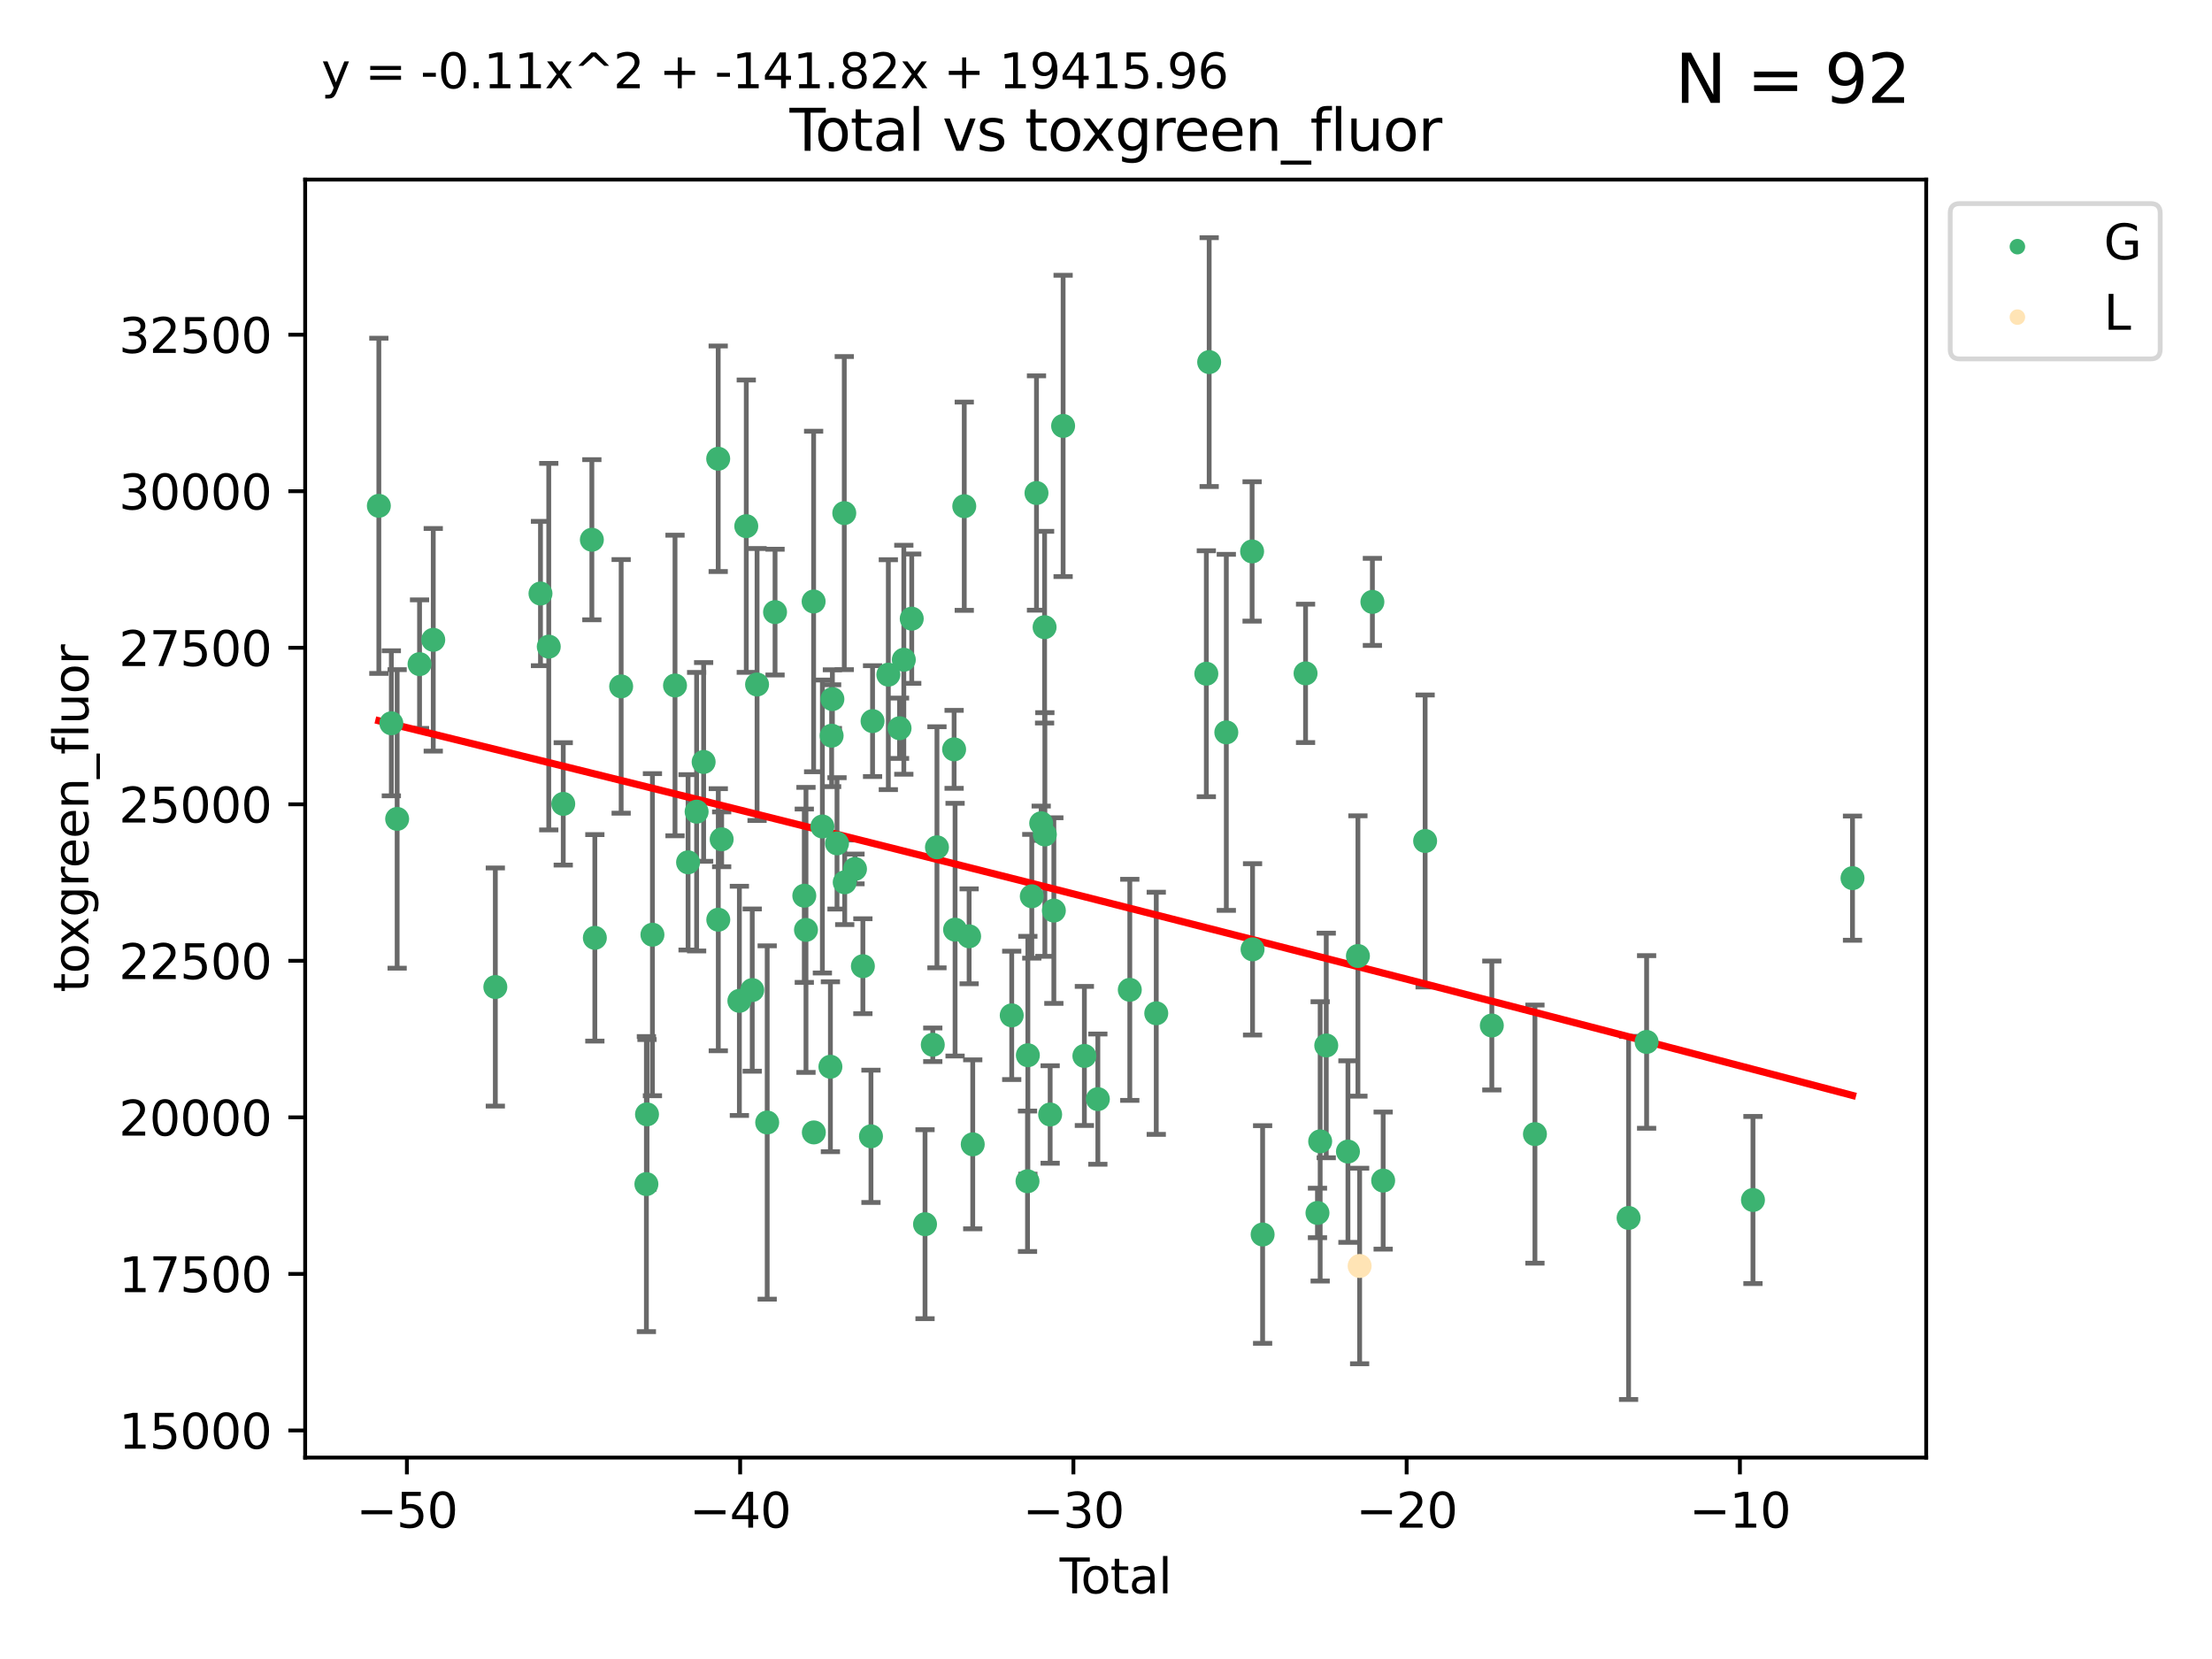 <?xml version="1.0" encoding="utf-8" standalone="no"?>
<!DOCTYPE svg PUBLIC "-//W3C//DTD SVG 1.1//EN"
  "http://www.w3.org/Graphics/SVG/1.1/DTD/svg11.dtd">
<svg xmlns:xlink="http://www.w3.org/1999/xlink" width="460.8pt" height="345.6pt" viewBox="0 0 460.8 345.6" xmlns="http://www.w3.org/2000/svg" version="1.1">
 <defs>
  <style type="text/css">*{stroke-linejoin: round; stroke-linecap: butt}</style>
 </defs>
 <g id="figure_1">
  <g id="patch_1">
   <path d="M 0 345.6 
L 460.8 345.6 
L 460.8 0 
L 0 0 
z
" style="fill: #ffffff"/>
  </g>
  <g id="axes_1">
   <g id="patch_2">
    <path d="M 63.571 303.64 
L 401.26 303.64 
L 401.26 37.411 
L 63.571 37.411 
z
" style="fill: #ffffff"/>
   </g>
   <g id="PathCollection_1">
    <defs>
     <path id="m4d0185ca68" d="M 0 1.118 
C 0.297 1.118 0.581 1 0.791 0.791 
C 1 0.581 1.118 0.297 1.118 0 
C 1.118 -0.297 1 -0.581 0.791 -0.791 
C 0.581 -1 0.297 -1.118 0 -1.118 
C -0.297 -1.118 -0.581 -1 -0.791 -0.791 
C -1 -0.581 -1.118 -0.297 -1.118 0 
C -1.118 0.297 -1 0.581 -0.791 0.791 
C -0.581 1 -0.297 1.118 0 1.118 
z
" style="stroke: #3cb371"/>
    </defs>
    <g clip-path="url(#p1ef37bb3a6)">
     <use xlink:href="#m4d0185ca68" x="78.921" y="105.372" style="fill: #3cb371; stroke: #3cb371"/>
     <use xlink:href="#m4d0185ca68" x="81.522" y="150.676" style="fill: #3cb371; stroke: #3cb371"/>
     <use xlink:href="#m4d0185ca68" x="82.734" y="170.593" style="fill: #3cb371; stroke: #3cb371"/>
     <use xlink:href="#m4d0185ca68" x="87.399" y="138.35" style="fill: #3cb371; stroke: #3cb371"/>
     <use xlink:href="#m4d0185ca68" x="90.255" y="133.284" style="fill: #3cb371; stroke: #3cb371"/>
     <use xlink:href="#m4d0185ca68" x="103.187" y="205.615" style="fill: #3cb371; stroke: #3cb371"/>
     <use xlink:href="#m4d0185ca68" x="112.594" y="123.645" style="fill: #3cb371; stroke: #3cb371"/>
     <use xlink:href="#m4d0185ca68" x="114.318" y="134.708" style="fill: #3cb371; stroke: #3cb371"/>
     <use xlink:href="#m4d0185ca68" x="117.335" y="167.464" style="fill: #3cb371; stroke: #3cb371"/>
     <use xlink:href="#m4d0185ca68" x="123.296" y="112.438" style="fill: #3cb371; stroke: #3cb371"/>
     <use xlink:href="#m4d0185ca68" x="123.918" y="195.369" style="fill: #3cb371; stroke: #3cb371"/>
     <use xlink:href="#m4d0185ca68" x="129.398" y="142.988" style="fill: #3cb371; stroke: #3cb371"/>
     <use xlink:href="#m4d0185ca68" x="134.656" y="246.668" style="fill: #3cb371; stroke: #3cb371"/>
     <use xlink:href="#m4d0185ca68" x="134.784" y="232.14" style="fill: #3cb371; stroke: #3cb371"/>
     <use xlink:href="#m4d0185ca68" x="135.916" y="194.715" style="fill: #3cb371; stroke: #3cb371"/>
     <use xlink:href="#m4d0185ca68" x="140.618" y="142.799" style="fill: #3cb371; stroke: #3cb371"/>
     <use xlink:href="#m4d0185ca68" x="143.338" y="179.638" style="fill: #3cb371; stroke: #3cb371"/>
     <use xlink:href="#m4d0185ca68" x="145.12" y="169.087" style="fill: #3cb371; stroke: #3cb371"/>
     <use xlink:href="#m4d0185ca68" x="146.58" y="158.726" style="fill: #3cb371; stroke: #3cb371"/>
     <use xlink:href="#m4d0185ca68" x="149.614" y="95.566" style="fill: #3cb371; stroke: #3cb371"/>
     <use xlink:href="#m4d0185ca68" x="149.633" y="191.592" style="fill: #3cb371; stroke: #3cb371"/>
     <use xlink:href="#m4d0185ca68" x="150.335" y="174.843" style="fill: #3cb371; stroke: #3cb371"/>
     <use xlink:href="#m4d0185ca68" x="154.026" y="208.496" style="fill: #3cb371; stroke: #3cb371"/>
     <use xlink:href="#m4d0185ca68" x="155.462" y="109.61" style="fill: #3cb371; stroke: #3cb371"/>
     <use xlink:href="#m4d0185ca68" x="156.706" y="206.249" style="fill: #3cb371; stroke: #3cb371"/>
     <use xlink:href="#m4d0185ca68" x="157.71" y="142.595" style="fill: #3cb371; stroke: #3cb371"/>
     <use xlink:href="#m4d0185ca68" x="159.821" y="233.834" style="fill: #3cb371; stroke: #3cb371"/>
     <use xlink:href="#m4d0185ca68" x="161.458" y="127.512" style="fill: #3cb371; stroke: #3cb371"/>
     <use xlink:href="#m4d0185ca68" x="167.55" y="186.595" style="fill: #3cb371; stroke: #3cb371"/>
     <use xlink:href="#m4d0185ca68" x="167.902" y="193.715" style="fill: #3cb371; stroke: #3cb371"/>
     <use xlink:href="#m4d0185ca68" x="169.493" y="125.302" style="fill: #3cb371; stroke: #3cb371"/>
     <use xlink:href="#m4d0185ca68" x="169.538" y="235.904" style="fill: #3cb371; stroke: #3cb371"/>
     <use xlink:href="#m4d0185ca68" x="171.317" y="172.174" style="fill: #3cb371; stroke: #3cb371"/>
     <use xlink:href="#m4d0185ca68" x="172.989" y="222.221" style="fill: #3cb371; stroke: #3cb371"/>
     <use xlink:href="#m4d0185ca68" x="173.244" y="153.257" style="fill: #3cb371; stroke: #3cb371"/>
     <use xlink:href="#m4d0185ca68" x="173.402" y="145.632" style="fill: #3cb371; stroke: #3cb371"/>
     <use xlink:href="#m4d0185ca68" x="174.365" y="175.689" style="fill: #3cb371; stroke: #3cb371"/>
     <use xlink:href="#m4d0185ca68" x="175.877" y="106.89" style="fill: #3cb371; stroke: #3cb371"/>
     <use xlink:href="#m4d0185ca68" x="175.97" y="183.799" style="fill: #3cb371; stroke: #3cb371"/>
     <use xlink:href="#m4d0185ca68" x="178.111" y="181.019" style="fill: #3cb371; stroke: #3cb371"/>
     <use xlink:href="#m4d0185ca68" x="179.754" y="201.277" style="fill: #3cb371; stroke: #3cb371"/>
     <use xlink:href="#m4d0185ca68" x="181.439" y="236.717" style="fill: #3cb371; stroke: #3cb371"/>
     <use xlink:href="#m4d0185ca68" x="181.771" y="150.221" style="fill: #3cb371; stroke: #3cb371"/>
     <use xlink:href="#m4d0185ca68" x="185.056" y="140.547" style="fill: #3cb371; stroke: #3cb371"/>
     <use xlink:href="#m4d0185ca68" x="187.392" y="151.707" style="fill: #3cb371; stroke: #3cb371"/>
     <use xlink:href="#m4d0185ca68" x="188.282" y="137.437" style="fill: #3cb371; stroke: #3cb371"/>
     <use xlink:href="#m4d0185ca68" x="189.932" y="128.879" style="fill: #3cb371; stroke: #3cb371"/>
     <use xlink:href="#m4d0185ca68" x="192.701" y="255.024" style="fill: #3cb371; stroke: #3cb371"/>
     <use xlink:href="#m4d0185ca68" x="194.315" y="217.645" style="fill: #3cb371; stroke: #3cb371"/>
     <use xlink:href="#m4d0185ca68" x="195.186" y="176.507" style="fill: #3cb371; stroke: #3cb371"/>
     <use xlink:href="#m4d0185ca68" x="198.759" y="156.104" style="fill: #3cb371; stroke: #3cb371"/>
     <use xlink:href="#m4d0185ca68" x="198.96" y="193.664" style="fill: #3cb371; stroke: #3cb371"/>
     <use xlink:href="#m4d0185ca68" x="200.874" y="105.452" style="fill: #3cb371; stroke: #3cb371"/>
     <use xlink:href="#m4d0185ca68" x="201.885" y="195.051" style="fill: #3cb371; stroke: #3cb371"/>
     <use xlink:href="#m4d0185ca68" x="202.64" y="238.384" style="fill: #3cb371; stroke: #3cb371"/>
     <use xlink:href="#m4d0185ca68" x="210.761" y="211.518" style="fill: #3cb371; stroke: #3cb371"/>
     <use xlink:href="#m4d0185ca68" x="214.05" y="246.08" style="fill: #3cb371; stroke: #3cb371"/>
     <use xlink:href="#m4d0185ca68" x="214.122" y="219.825" style="fill: #3cb371; stroke: #3cb371"/>
     <use xlink:href="#m4d0185ca68" x="214.941" y="186.712" style="fill: #3cb371; stroke: #3cb371"/>
     <use xlink:href="#m4d0185ca68" x="215.92" y="102.705" style="fill: #3cb371; stroke: #3cb371"/>
     <use xlink:href="#m4d0185ca68" x="216.899" y="171.498" style="fill: #3cb371; stroke: #3cb371"/>
     <use xlink:href="#m4d0185ca68" x="217.607" y="130.654" style="fill: #3cb371; stroke: #3cb371"/>
     <use xlink:href="#m4d0185ca68" x="217.664" y="173.84" style="fill: #3cb371; stroke: #3cb371"/>
     <use xlink:href="#m4d0185ca68" x="218.766" y="232.166" style="fill: #3cb371; stroke: #3cb371"/>
     <use xlink:href="#m4d0185ca68" x="219.537" y="189.69" style="fill: #3cb371; stroke: #3cb371"/>
     <use xlink:href="#m4d0185ca68" x="221.466" y="88.728" style="fill: #3cb371; stroke: #3cb371"/>
     <use xlink:href="#m4d0185ca68" x="225.896" y="219.971" style="fill: #3cb371; stroke: #3cb371"/>
     <use xlink:href="#m4d0185ca68" x="228.702" y="228.967" style="fill: #3cb371; stroke: #3cb371"/>
     <use xlink:href="#m4d0185ca68" x="235.358" y="206.198" style="fill: #3cb371; stroke: #3cb371"/>
     <use xlink:href="#m4d0185ca68" x="240.87" y="211.09" style="fill: #3cb371; stroke: #3cb371"/>
     <use xlink:href="#m4d0185ca68" x="251.301" y="140.35" style="fill: #3cb371; stroke: #3cb371"/>
     <use xlink:href="#m4d0185ca68" x="251.892" y="75.432" style="fill: #3cb371; stroke: #3cb371"/>
     <use xlink:href="#m4d0185ca68" x="255.464" y="152.566" style="fill: #3cb371; stroke: #3cb371"/>
     <use xlink:href="#m4d0185ca68" x="260.837" y="114.874" style="fill: #3cb371; stroke: #3cb371"/>
     <use xlink:href="#m4d0185ca68" x="260.929" y="197.765" style="fill: #3cb371; stroke: #3cb371"/>
     <use xlink:href="#m4d0185ca68" x="263.027" y="257.169" style="fill: #3cb371; stroke: #3cb371"/>
     <use xlink:href="#m4d0185ca68" x="271.971" y="140.275" style="fill: #3cb371; stroke: #3cb371"/>
     <use xlink:href="#m4d0185ca68" x="274.455" y="252.678" style="fill: #3cb371; stroke: #3cb371"/>
     <use xlink:href="#m4d0185ca68" x="275.016" y="237.766" style="fill: #3cb371; stroke: #3cb371"/>
     <use xlink:href="#m4d0185ca68" x="276.283" y="217.788" style="fill: #3cb371; stroke: #3cb371"/>
     <use xlink:href="#m4d0185ca68" x="280.802" y="239.894" style="fill: #3cb371; stroke: #3cb371"/>
     <use xlink:href="#m4d0185ca68" x="282.88" y="199.151" style="fill: #3cb371; stroke: #3cb371"/>
     <use xlink:href="#m4d0185ca68" x="285.895" y="125.385" style="fill: #3cb371; stroke: #3cb371"/>
     <use xlink:href="#m4d0185ca68" x="288.138" y="245.936" style="fill: #3cb371; stroke: #3cb371"/>
     <use xlink:href="#m4d0185ca68" x="296.881" y="175.194" style="fill: #3cb371; stroke: #3cb371"/>
     <use xlink:href="#m4d0185ca68" x="310.775" y="213.631" style="fill: #3cb371; stroke: #3cb371"/>
     <use xlink:href="#m4d0185ca68" x="319.757" y="236.255" style="fill: #3cb371; stroke: #3cb371"/>
     <use xlink:href="#m4d0185ca68" x="339.265" y="253.721" style="fill: #3cb371; stroke: #3cb371"/>
     <use xlink:href="#m4d0185ca68" x="343.02" y="217.057" style="fill: #3cb371; stroke: #3cb371"/>
     <use xlink:href="#m4d0185ca68" x="365.174" y="249.98" style="fill: #3cb371; stroke: #3cb371"/>
     <use xlink:href="#m4d0185ca68" x="385.911" y="182.934" style="fill: #3cb371; stroke: #3cb371"/>
    </g>
   </g>
   <g id="PathCollection_2">
    <defs>
     <path id="m5ef1403905" d="M 0 1.118 
C 0.297 1.118 0.581 1 0.791 0.791 
C 1 0.581 1.118 0.297 1.118 0 
C 1.118 -0.297 1 -0.581 0.791 -0.791 
C 0.581 -1 0.297 -1.118 0 -1.118 
C -0.297 -1.118 -0.581 -1 -0.791 -0.791 
C -1 -0.581 -1.118 -0.297 -1.118 0 
C -1.118 0.297 -1 0.581 -0.791 0.791 
C -0.581 1 -0.297 1.118 0 1.118 
z
" style="stroke: #ffe4b5"/>
    </defs>
    <g clip-path="url(#p1ef37bb3a6)">
     <use xlink:href="#m5ef1403905" x="283.237" y="263.729" style="fill: #ffe4b5; stroke: #ffe4b5"/>
    </g>
   </g>
   <g id="matplotlib.axis_1">
    <g id="xtick_1">
     <g id="line2d_1">
      <defs>
       <path id="m681b46fcc7" d="M 0 0 
L 0 3.5 
" style="stroke: #000000; stroke-width: 0.8"/>
      </defs>
      <g>
       <use xlink:href="#m681b46fcc7" x="84.763" y="303.64" style="stroke: #000000; stroke-width: 0.8"/>
      </g>
     </g>
     <g id="text_1">
      <!-- −50 -->
      <g transform="translate(74.211 318.238)scale(0.1 -0.1)">
       <defs>
        <path id="DejaVuSans-2212" d="M 678 2272 
L 4684 2272 
L 4684 1741 
L 678 1741 
L 678 2272 
z
" transform="scale(0.016)"/>
        <path id="DejaVuSans-35" d="M 691 4666 
L 3169 4666 
L 3169 4134 
L 1269 4134 
L 1269 2991 
Q 1406 3038 1543 3061 
Q 1681 3084 1819 3084 
Q 2600 3084 3056 2656 
Q 3513 2228 3513 1497 
Q 3513 744 3044 326 
Q 2575 -91 1722 -91 
Q 1428 -91 1123 -41 
Q 819 9 494 109 
L 494 744 
Q 775 591 1075 516 
Q 1375 441 1709 441 
Q 2250 441 2565 725 
Q 2881 1009 2881 1497 
Q 2881 1984 2565 2268 
Q 2250 2553 1709 2553 
Q 1456 2553 1204 2497 
Q 953 2441 691 2322 
L 691 4666 
z
" transform="scale(0.016)"/>
        <path id="DejaVuSans-30" d="M 2034 4250 
Q 1547 4250 1301 3770 
Q 1056 3291 1056 2328 
Q 1056 1369 1301 889 
Q 1547 409 2034 409 
Q 2525 409 2770 889 
Q 3016 1369 3016 2328 
Q 3016 3291 2770 3770 
Q 2525 4250 2034 4250 
z
M 2034 4750 
Q 2819 4750 3233 4129 
Q 3647 3509 3647 2328 
Q 3647 1150 3233 529 
Q 2819 -91 2034 -91 
Q 1250 -91 836 529 
Q 422 1150 422 2328 
Q 422 3509 836 4129 
Q 1250 4750 2034 4750 
z
" transform="scale(0.016)"/>
       </defs>
       <use xlink:href="#DejaVuSans-2212"/>
       <use xlink:href="#DejaVuSans-35" x="83.789"/>
       <use xlink:href="#DejaVuSans-30" x="147.412"/>
      </g>
     </g>
    </g>
    <g id="xtick_2">
     <g id="line2d_2">
      <g>
       <use xlink:href="#m681b46fcc7" x="154.186" y="303.64" style="stroke: #000000; stroke-width: 0.8"/>
      </g>
     </g>
     <g id="text_2">
      <!-- −40 -->
      <g transform="translate(143.633 318.238)scale(0.1 -0.1)">
       <defs>
        <path id="DejaVuSans-34" d="M 2419 4116 
L 825 1625 
L 2419 1625 
L 2419 4116 
z
M 2253 4666 
L 3047 4666 
L 3047 1625 
L 3713 1625 
L 3713 1100 
L 3047 1100 
L 3047 0 
L 2419 0 
L 2419 1100 
L 313 1100 
L 313 1709 
L 2253 4666 
z
" transform="scale(0.016)"/>
       </defs>
       <use xlink:href="#DejaVuSans-2212"/>
       <use xlink:href="#DejaVuSans-34" x="83.789"/>
       <use xlink:href="#DejaVuSans-30" x="147.412"/>
      </g>
     </g>
    </g>
    <g id="xtick_3">
     <g id="line2d_3">
      <g>
       <use xlink:href="#m681b46fcc7" x="223.608" y="303.64" style="stroke: #000000; stroke-width: 0.8"/>
      </g>
     </g>
     <g id="text_3">
      <!-- −30 -->
      <g transform="translate(213.056 318.238)scale(0.1 -0.1)">
       <defs>
        <path id="DejaVuSans-33" d="M 2597 2516 
Q 3050 2419 3304 2112 
Q 3559 1806 3559 1356 
Q 3559 666 3084 287 
Q 2609 -91 1734 -91 
Q 1441 -91 1130 -33 
Q 819 25 488 141 
L 488 750 
Q 750 597 1062 519 
Q 1375 441 1716 441 
Q 2309 441 2620 675 
Q 2931 909 2931 1356 
Q 2931 1769 2642 2001 
Q 2353 2234 1838 2234 
L 1294 2234 
L 1294 2753 
L 1863 2753 
Q 2328 2753 2575 2939 
Q 2822 3125 2822 3475 
Q 2822 3834 2567 4026 
Q 2313 4219 1838 4219 
Q 1578 4219 1281 4162 
Q 984 4106 628 3988 
L 628 4550 
Q 988 4650 1302 4700 
Q 1616 4750 1894 4750 
Q 2613 4750 3031 4423 
Q 3450 4097 3450 3541 
Q 3450 3153 3228 2886 
Q 3006 2619 2597 2516 
z
" transform="scale(0.016)"/>
       </defs>
       <use xlink:href="#DejaVuSans-2212"/>
       <use xlink:href="#DejaVuSans-33" x="83.789"/>
       <use xlink:href="#DejaVuSans-30" x="147.412"/>
      </g>
     </g>
    </g>
    <g id="xtick_4">
     <g id="line2d_4">
      <g>
       <use xlink:href="#m681b46fcc7" x="293.031" y="303.64" style="stroke: #000000; stroke-width: 0.8"/>
      </g>
     </g>
     <g id="text_4">
      <!-- −20 -->
      <g transform="translate(282.478 318.238)scale(0.1 -0.1)">
       <defs>
        <path id="DejaVuSans-32" d="M 1228 531 
L 3431 531 
L 3431 0 
L 469 0 
L 469 531 
Q 828 903 1448 1529 
Q 2069 2156 2228 2338 
Q 2531 2678 2651 2914 
Q 2772 3150 2772 3378 
Q 2772 3750 2511 3984 
Q 2250 4219 1831 4219 
Q 1534 4219 1204 4116 
Q 875 4013 500 3803 
L 500 4441 
Q 881 4594 1212 4672 
Q 1544 4750 1819 4750 
Q 2544 4750 2975 4387 
Q 3406 4025 3406 3419 
Q 3406 3131 3298 2873 
Q 3191 2616 2906 2266 
Q 2828 2175 2409 1742 
Q 1991 1309 1228 531 
z
" transform="scale(0.016)"/>
       </defs>
       <use xlink:href="#DejaVuSans-2212"/>
       <use xlink:href="#DejaVuSans-32" x="83.789"/>
       <use xlink:href="#DejaVuSans-30" x="147.412"/>
      </g>
     </g>
    </g>
    <g id="xtick_5">
     <g id="line2d_5">
      <g>
       <use xlink:href="#m681b46fcc7" x="362.453" y="303.64" style="stroke: #000000; stroke-width: 0.8"/>
      </g>
     </g>
     <g id="text_5">
      <!-- −10 -->
      <g transform="translate(351.901 318.238)scale(0.1 -0.1)">
       <defs>
        <path id="DejaVuSans-31" d="M 794 531 
L 1825 531 
L 1825 4091 
L 703 3866 
L 703 4441 
L 1819 4666 
L 2450 4666 
L 2450 531 
L 3481 531 
L 3481 0 
L 794 0 
L 794 531 
z
" transform="scale(0.016)"/>
       </defs>
       <use xlink:href="#DejaVuSans-2212"/>
       <use xlink:href="#DejaVuSans-31" x="83.789"/>
       <use xlink:href="#DejaVuSans-30" x="147.412"/>
      </g>
     </g>
    </g>
    <g id="text_6">
     <!-- Total -->
     <g transform="translate(220.739 331.917)scale(0.1 -0.1)">
      <defs>
       <path id="DejaVuSans-54" d="M -19 4666 
L 3928 4666 
L 3928 4134 
L 2272 4134 
L 2272 0 
L 1638 0 
L 1638 4134 
L -19 4134 
L -19 4666 
z
" transform="scale(0.016)"/>
       <path id="DejaVuSans-6f" d="M 1959 3097 
Q 1497 3097 1228 2736 
Q 959 2375 959 1747 
Q 959 1119 1226 758 
Q 1494 397 1959 397 
Q 2419 397 2687 759 
Q 2956 1122 2956 1747 
Q 2956 2369 2687 2733 
Q 2419 3097 1959 3097 
z
M 1959 3584 
Q 2709 3584 3137 3096 
Q 3566 2609 3566 1747 
Q 3566 888 3137 398 
Q 2709 -91 1959 -91 
Q 1206 -91 779 398 
Q 353 888 353 1747 
Q 353 2609 779 3096 
Q 1206 3584 1959 3584 
z
" transform="scale(0.016)"/>
       <path id="DejaVuSans-74" d="M 1172 4494 
L 1172 3500 
L 2356 3500 
L 2356 3053 
L 1172 3053 
L 1172 1153 
Q 1172 725 1289 603 
Q 1406 481 1766 481 
L 2356 481 
L 2356 0 
L 1766 0 
Q 1100 0 847 248 
Q 594 497 594 1153 
L 594 3053 
L 172 3053 
L 172 3500 
L 594 3500 
L 594 4494 
L 1172 4494 
z
" transform="scale(0.016)"/>
       <path id="DejaVuSans-61" d="M 2194 1759 
Q 1497 1759 1228 1600 
Q 959 1441 959 1056 
Q 959 750 1161 570 
Q 1363 391 1709 391 
Q 2188 391 2477 730 
Q 2766 1069 2766 1631 
L 2766 1759 
L 2194 1759 
z
M 3341 1997 
L 3341 0 
L 2766 0 
L 2766 531 
Q 2569 213 2275 61 
Q 1981 -91 1556 -91 
Q 1019 -91 701 211 
Q 384 513 384 1019 
Q 384 1609 779 1909 
Q 1175 2209 1959 2209 
L 2766 2209 
L 2766 2266 
Q 2766 2663 2505 2880 
Q 2244 3097 1772 3097 
Q 1472 3097 1187 3025 
Q 903 2953 641 2809 
L 641 3341 
Q 956 3463 1253 3523 
Q 1550 3584 1831 3584 
Q 2591 3584 2966 3190 
Q 3341 2797 3341 1997 
z
" transform="scale(0.016)"/>
       <path id="DejaVuSans-6c" d="M 603 4863 
L 1178 4863 
L 1178 0 
L 603 0 
L 603 4863 
z
" transform="scale(0.016)"/>
      </defs>
      <use xlink:href="#DejaVuSans-54"/>
      <use xlink:href="#DejaVuSans-6f" x="44.084"/>
      <use xlink:href="#DejaVuSans-74" x="105.266"/>
      <use xlink:href="#DejaVuSans-61" x="144.475"/>
      <use xlink:href="#DejaVuSans-6c" x="205.754"/>
     </g>
    </g>
   </g>
   <g id="matplotlib.axis_2">
    <g id="ytick_1">
     <g id="line2d_6">
      <defs>
       <path id="m4169282d65" d="M 0 0 
L -3.5 0 
" style="stroke: #000000; stroke-width: 0.8"/>
      </defs>
      <g>
       <use xlink:href="#m4169282d65" x="63.571" y="297.985" style="stroke: #000000; stroke-width: 0.8"/>
      </g>
     </g>
     <g id="text_7">
      <!-- 15000 -->
      <g transform="translate(24.759 301.784)scale(0.1 -0.1)">
       <use xlink:href="#DejaVuSans-31"/>
       <use xlink:href="#DejaVuSans-35" x="63.623"/>
       <use xlink:href="#DejaVuSans-30" x="127.246"/>
       <use xlink:href="#DejaVuSans-30" x="190.869"/>
       <use xlink:href="#DejaVuSans-30" x="254.492"/>
      </g>
     </g>
    </g>
    <g id="ytick_2">
     <g id="line2d_7">
      <g>
       <use xlink:href="#m4169282d65" x="63.571" y="265.376" style="stroke: #000000; stroke-width: 0.8"/>
      </g>
     </g>
     <g id="text_8">
      <!-- 17500 -->
      <g transform="translate(24.759 269.175)scale(0.1 -0.1)">
       <defs>
        <path id="DejaVuSans-37" d="M 525 4666 
L 3525 4666 
L 3525 4397 
L 1831 0 
L 1172 0 
L 2766 4134 
L 525 4134 
L 525 4666 
z
" transform="scale(0.016)"/>
       </defs>
       <use xlink:href="#DejaVuSans-31"/>
       <use xlink:href="#DejaVuSans-37" x="63.623"/>
       <use xlink:href="#DejaVuSans-35" x="127.246"/>
       <use xlink:href="#DejaVuSans-30" x="190.869"/>
       <use xlink:href="#DejaVuSans-30" x="254.492"/>
      </g>
     </g>
    </g>
    <g id="ytick_3">
     <g id="line2d_8">
      <g>
       <use xlink:href="#m4169282d65" x="63.571" y="232.767" style="stroke: #000000; stroke-width: 0.8"/>
      </g>
     </g>
     <g id="text_9">
      <!-- 20000 -->
      <g transform="translate(24.759 236.566)scale(0.1 -0.1)">
       <use xlink:href="#DejaVuSans-32"/>
       <use xlink:href="#DejaVuSans-30" x="63.623"/>
       <use xlink:href="#DejaVuSans-30" x="127.246"/>
       <use xlink:href="#DejaVuSans-30" x="190.869"/>
       <use xlink:href="#DejaVuSans-30" x="254.492"/>
      </g>
     </g>
    </g>
    <g id="ytick_4">
     <g id="line2d_9">
      <g>
       <use xlink:href="#m4169282d65" x="63.571" y="200.158" style="stroke: #000000; stroke-width: 0.8"/>
      </g>
     </g>
     <g id="text_10">
      <!-- 22500 -->
      <g transform="translate(24.759 203.957)scale(0.1 -0.1)">
       <use xlink:href="#DejaVuSans-32"/>
       <use xlink:href="#DejaVuSans-32" x="63.623"/>
       <use xlink:href="#DejaVuSans-35" x="127.246"/>
       <use xlink:href="#DejaVuSans-30" x="190.869"/>
       <use xlink:href="#DejaVuSans-30" x="254.492"/>
      </g>
     </g>
    </g>
    <g id="ytick_5">
     <g id="line2d_10">
      <g>
       <use xlink:href="#m4169282d65" x="63.571" y="167.549" style="stroke: #000000; stroke-width: 0.8"/>
      </g>
     </g>
     <g id="text_11">
      <!-- 25000 -->
      <g transform="translate(24.759 171.349)scale(0.1 -0.1)">
       <use xlink:href="#DejaVuSans-32"/>
       <use xlink:href="#DejaVuSans-35" x="63.623"/>
       <use xlink:href="#DejaVuSans-30" x="127.246"/>
       <use xlink:href="#DejaVuSans-30" x="190.869"/>
       <use xlink:href="#DejaVuSans-30" x="254.492"/>
      </g>
     </g>
    </g>
    <g id="ytick_6">
     <g id="line2d_11">
      <g>
       <use xlink:href="#m4169282d65" x="63.571" y="134.94" style="stroke: #000000; stroke-width: 0.8"/>
      </g>
     </g>
     <g id="text_12">
      <!-- 27500 -->
      <g transform="translate(24.759 138.74)scale(0.1 -0.1)">
       <use xlink:href="#DejaVuSans-32"/>
       <use xlink:href="#DejaVuSans-37" x="63.623"/>
       <use xlink:href="#DejaVuSans-35" x="127.246"/>
       <use xlink:href="#DejaVuSans-30" x="190.869"/>
       <use xlink:href="#DejaVuSans-30" x="254.492"/>
      </g>
     </g>
    </g>
    <g id="ytick_7">
     <g id="line2d_12">
      <g>
       <use xlink:href="#m4169282d65" x="63.571" y="102.332" style="stroke: #000000; stroke-width: 0.8"/>
      </g>
     </g>
     <g id="text_13">
      <!-- 30000 -->
      <g transform="translate(24.759 106.131)scale(0.1 -0.1)">
       <use xlink:href="#DejaVuSans-33"/>
       <use xlink:href="#DejaVuSans-30" x="63.623"/>
       <use xlink:href="#DejaVuSans-30" x="127.246"/>
       <use xlink:href="#DejaVuSans-30" x="190.869"/>
       <use xlink:href="#DejaVuSans-30" x="254.492"/>
      </g>
     </g>
    </g>
    <g id="ytick_8">
     <g id="line2d_13">
      <g>
       <use xlink:href="#m4169282d65" x="63.571" y="69.723" style="stroke: #000000; stroke-width: 0.8"/>
      </g>
     </g>
     <g id="text_14">
      <!-- 32500 -->
      <g transform="translate(24.759 73.522)scale(0.1 -0.1)">
       <use xlink:href="#DejaVuSans-33"/>
       <use xlink:href="#DejaVuSans-32" x="63.623"/>
       <use xlink:href="#DejaVuSans-35" x="127.246"/>
       <use xlink:href="#DejaVuSans-30" x="190.869"/>
       <use xlink:href="#DejaVuSans-30" x="254.492"/>
      </g>
     </g>
    </g>
    <g id="text_15">
     <!-- toxgreen_fluor -->
     <g transform="translate(18.401 206.72)rotate(-90)scale(0.1 -0.1)">
      <defs>
       <path id="DejaVuSans-78" d="M 3513 3500 
L 2247 1797 
L 3578 0 
L 2900 0 
L 1881 1375 
L 863 0 
L 184 0 
L 1544 1831 
L 300 3500 
L 978 3500 
L 1906 2253 
L 2834 3500 
L 3513 3500 
z
" transform="scale(0.016)"/>
       <path id="DejaVuSans-67" d="M 2906 1791 
Q 2906 2416 2648 2759 
Q 2391 3103 1925 3103 
Q 1463 3103 1205 2759 
Q 947 2416 947 1791 
Q 947 1169 1205 825 
Q 1463 481 1925 481 
Q 2391 481 2648 825 
Q 2906 1169 2906 1791 
z
M 3481 434 
Q 3481 -459 3084 -895 
Q 2688 -1331 1869 -1331 
Q 1566 -1331 1297 -1286 
Q 1028 -1241 775 -1147 
L 775 -588 
Q 1028 -725 1275 -790 
Q 1522 -856 1778 -856 
Q 2344 -856 2625 -561 
Q 2906 -266 2906 331 
L 2906 616 
Q 2728 306 2450 153 
Q 2172 0 1784 0 
Q 1141 0 747 490 
Q 353 981 353 1791 
Q 353 2603 747 3093 
Q 1141 3584 1784 3584 
Q 2172 3584 2450 3431 
Q 2728 3278 2906 2969 
L 2906 3500 
L 3481 3500 
L 3481 434 
z
" transform="scale(0.016)"/>
       <path id="DejaVuSans-72" d="M 2631 2963 
Q 2534 3019 2420 3045 
Q 2306 3072 2169 3072 
Q 1681 3072 1420 2755 
Q 1159 2438 1159 1844 
L 1159 0 
L 581 0 
L 581 3500 
L 1159 3500 
L 1159 2956 
Q 1341 3275 1631 3429 
Q 1922 3584 2338 3584 
Q 2397 3584 2469 3576 
Q 2541 3569 2628 3553 
L 2631 2963 
z
" transform="scale(0.016)"/>
       <path id="DejaVuSans-65" d="M 3597 1894 
L 3597 1613 
L 953 1613 
Q 991 1019 1311 708 
Q 1631 397 2203 397 
Q 2534 397 2845 478 
Q 3156 559 3463 722 
L 3463 178 
Q 3153 47 2828 -22 
Q 2503 -91 2169 -91 
Q 1331 -91 842 396 
Q 353 884 353 1716 
Q 353 2575 817 3079 
Q 1281 3584 2069 3584 
Q 2775 3584 3186 3129 
Q 3597 2675 3597 1894 
z
M 3022 2063 
Q 3016 2534 2758 2815 
Q 2500 3097 2075 3097 
Q 1594 3097 1305 2825 
Q 1016 2553 972 2059 
L 3022 2063 
z
" transform="scale(0.016)"/>
       <path id="DejaVuSans-6e" d="M 3513 2113 
L 3513 0 
L 2938 0 
L 2938 2094 
Q 2938 2591 2744 2837 
Q 2550 3084 2163 3084 
Q 1697 3084 1428 2787 
Q 1159 2491 1159 1978 
L 1159 0 
L 581 0 
L 581 3500 
L 1159 3500 
L 1159 2956 
Q 1366 3272 1645 3428 
Q 1925 3584 2291 3584 
Q 2894 3584 3203 3211 
Q 3513 2838 3513 2113 
z
" transform="scale(0.016)"/>
       <path id="DejaVuSans-5f" d="M 3263 -1063 
L 3263 -1509 
L -63 -1509 
L -63 -1063 
L 3263 -1063 
z
" transform="scale(0.016)"/>
       <path id="DejaVuSans-66" d="M 2375 4863 
L 2375 4384 
L 1825 4384 
Q 1516 4384 1395 4259 
Q 1275 4134 1275 3809 
L 1275 3500 
L 2222 3500 
L 2222 3053 
L 1275 3053 
L 1275 0 
L 697 0 
L 697 3053 
L 147 3053 
L 147 3500 
L 697 3500 
L 697 3744 
Q 697 4328 969 4595 
Q 1241 4863 1831 4863 
L 2375 4863 
z
" transform="scale(0.016)"/>
       <path id="DejaVuSans-75" d="M 544 1381 
L 544 3500 
L 1119 3500 
L 1119 1403 
Q 1119 906 1312 657 
Q 1506 409 1894 409 
Q 2359 409 2629 706 
Q 2900 1003 2900 1516 
L 2900 3500 
L 3475 3500 
L 3475 0 
L 2900 0 
L 2900 538 
Q 2691 219 2414 64 
Q 2138 -91 1772 -91 
Q 1169 -91 856 284 
Q 544 659 544 1381 
z
M 1991 3584 
L 1991 3584 
z
" transform="scale(0.016)"/>
      </defs>
      <use xlink:href="#DejaVuSans-74"/>
      <use xlink:href="#DejaVuSans-6f" x="39.209"/>
      <use xlink:href="#DejaVuSans-78" x="97.266"/>
      <use xlink:href="#DejaVuSans-67" x="156.445"/>
      <use xlink:href="#DejaVuSans-72" x="219.922"/>
      <use xlink:href="#DejaVuSans-65" x="258.785"/>
      <use xlink:href="#DejaVuSans-65" x="320.309"/>
      <use xlink:href="#DejaVuSans-6e" x="381.832"/>
      <use xlink:href="#DejaVuSans-5f" x="445.211"/>
      <use xlink:href="#DejaVuSans-66" x="495.211"/>
      <use xlink:href="#DejaVuSans-6c" x="530.416"/>
      <use xlink:href="#DejaVuSans-75" x="558.199"/>
      <use xlink:href="#DejaVuSans-6f" x="621.578"/>
      <use xlink:href="#DejaVuSans-72" x="682.76"/>
     </g>
    </g>
   </g>
   <g id="LineCollection_1">
    <path d="M 78.921 140.29 
L 78.921 70.454 
" clip-path="url(#p1ef37bb3a6)" style="fill: none; stroke: #696969"/>
    <path d="M 81.522 165.781 
L 81.522 135.571 
" clip-path="url(#p1ef37bb3a6)" style="fill: none; stroke: #696969"/>
    <path d="M 82.734 201.69 
L 82.734 139.496 
" clip-path="url(#p1ef37bb3a6)" style="fill: none; stroke: #696969"/>
    <path d="M 87.399 151.734 
L 87.399 124.966 
" clip-path="url(#p1ef37bb3a6)" style="fill: none; stroke: #696969"/>
    <path d="M 90.255 156.472 
L 90.255 110.097 
" clip-path="url(#p1ef37bb3a6)" style="fill: none; stroke: #696969"/>
    <path d="M 103.187 230.42 
L 103.187 180.81 
" clip-path="url(#p1ef37bb3a6)" style="fill: none; stroke: #696969"/>
    <path d="M 112.594 138.68 
L 112.594 108.611 
" clip-path="url(#p1ef37bb3a6)" style="fill: none; stroke: #696969"/>
    <path d="M 114.318 172.886 
L 114.318 96.529 
" clip-path="url(#p1ef37bb3a6)" style="fill: none; stroke: #696969"/>
    <path d="M 117.335 180.211 
L 117.335 154.717 
" clip-path="url(#p1ef37bb3a6)" style="fill: none; stroke: #696969"/>
    <path d="M 123.296 129.118 
L 123.296 95.757 
" clip-path="url(#p1ef37bb3a6)" style="fill: none; stroke: #696969"/>
    <path d="M 123.918 216.876 
L 123.918 173.863 
" clip-path="url(#p1ef37bb3a6)" style="fill: none; stroke: #696969"/>
    <path d="M 129.398 169.404 
L 129.398 116.572 
" clip-path="url(#p1ef37bb3a6)" style="fill: none; stroke: #696969"/>
    <path d="M 134.656 277.403 
L 134.656 215.932 
" clip-path="url(#p1ef37bb3a6)" style="fill: none; stroke: #696969"/>
    <path d="M 134.784 247.724 
L 134.784 216.555 
" clip-path="url(#p1ef37bb3a6)" style="fill: none; stroke: #696969"/>
    <path d="M 135.916 228.263 
L 135.916 161.166 
" clip-path="url(#p1ef37bb3a6)" style="fill: none; stroke: #696969"/>
    <path d="M 140.618 174.11 
L 140.618 111.488 
" clip-path="url(#p1ef37bb3a6)" style="fill: none; stroke: #696969"/>
    <path d="M 143.338 197.905 
L 143.338 161.371 
" clip-path="url(#p1ef37bb3a6)" style="fill: none; stroke: #696969"/>
    <path d="M 145.12 198.099 
L 145.12 140.074 
" clip-path="url(#p1ef37bb3a6)" style="fill: none; stroke: #696969"/>
    <path d="M 146.58 179.425 
L 146.58 138.026 
" clip-path="url(#p1ef37bb3a6)" style="fill: none; stroke: #696969"/>
    <path d="M 149.614 119.057 
L 149.614 72.075 
" clip-path="url(#p1ef37bb3a6)" style="fill: none; stroke: #696969"/>
    <path d="M 149.633 218.89 
L 149.633 164.294 
" clip-path="url(#p1ef37bb3a6)" style="fill: none; stroke: #696969"/>
    <path d="M 150.335 180.551 
L 150.335 169.135 
" clip-path="url(#p1ef37bb3a6)" style="fill: none; stroke: #696969"/>
    <path d="M 154.026 232.369 
L 154.026 184.624 
" clip-path="url(#p1ef37bb3a6)" style="fill: none; stroke: #696969"/>
    <path d="M 155.462 140.061 
L 155.462 79.159 
" clip-path="url(#p1ef37bb3a6)" style="fill: none; stroke: #696969"/>
    <path d="M 156.706 223.149 
L 156.706 189.349 
" clip-path="url(#p1ef37bb3a6)" style="fill: none; stroke: #696969"/>
    <path d="M 157.71 170.925 
L 157.71 114.265 
" clip-path="url(#p1ef37bb3a6)" style="fill: none; stroke: #696969"/>
    <path d="M 159.821 270.634 
L 159.821 197.034 
" clip-path="url(#p1ef37bb3a6)" style="fill: none; stroke: #696969"/>
    <path d="M 161.458 140.61 
L 161.458 114.415 
" clip-path="url(#p1ef37bb3a6)" style="fill: none; stroke: #696969"/>
    <path d="M 167.55 204.652 
L 167.55 168.538 
" clip-path="url(#p1ef37bb3a6)" style="fill: none; stroke: #696969"/>
    <path d="M 167.902 223.405 
L 167.902 164.025 
" clip-path="url(#p1ef37bb3a6)" style="fill: none; stroke: #696969"/>
    <path d="M 169.493 160.773 
L 169.493 89.83 
" clip-path="url(#p1ef37bb3a6)" style="fill: none; stroke: #696969"/>
    <path d="M 169.538 236.88 
L 169.538 234.928 
" clip-path="url(#p1ef37bb3a6)" style="fill: none; stroke: #696969"/>
    <path d="M 171.317 202.689 
L 171.317 141.659 
" clip-path="url(#p1ef37bb3a6)" style="fill: none; stroke: #696969"/>
    <path d="M 172.989 239.919 
L 172.989 204.522 
" clip-path="url(#p1ef37bb3a6)" style="fill: none; stroke: #696969"/>
    <path d="M 173.244 163.865 
L 173.244 142.649 
" clip-path="url(#p1ef37bb3a6)" style="fill: none; stroke: #696969"/>
    <path d="M 173.402 151.735 
L 173.402 139.53 
" clip-path="url(#p1ef37bb3a6)" style="fill: none; stroke: #696969"/>
    <path d="M 174.365 189.372 
L 174.365 162.006 
" clip-path="url(#p1ef37bb3a6)" style="fill: none; stroke: #696969"/>
    <path d="M 175.877 139.503 
L 175.877 74.277 
" clip-path="url(#p1ef37bb3a6)" style="fill: none; stroke: #696969"/>
    <path d="M 175.97 192.607 
L 175.97 174.991 
" clip-path="url(#p1ef37bb3a6)" style="fill: none; stroke: #696969"/>
    <path d="M 178.111 184.119 
L 178.111 177.919 
" clip-path="url(#p1ef37bb3a6)" style="fill: none; stroke: #696969"/>
    <path d="M 179.754 211.161 
L 179.754 191.393 
" clip-path="url(#p1ef37bb3a6)" style="fill: none; stroke: #696969"/>
    <path d="M 181.439 250.497 
L 181.439 222.937 
" clip-path="url(#p1ef37bb3a6)" style="fill: none; stroke: #696969"/>
    <path d="M 181.771 161.767 
L 181.771 138.675 
" clip-path="url(#p1ef37bb3a6)" style="fill: none; stroke: #696969"/>
    <path d="M 185.056 164.495 
L 185.056 116.6 
" clip-path="url(#p1ef37bb3a6)" style="fill: none; stroke: #696969"/>
    <path d="M 187.392 157.99 
L 187.392 145.424 
" clip-path="url(#p1ef37bb3a6)" style="fill: none; stroke: #696969"/>
    <path d="M 188.282 161.29 
L 188.282 113.584 
" clip-path="url(#p1ef37bb3a6)" style="fill: none; stroke: #696969"/>
    <path d="M 189.932 142.35 
L 189.932 115.408 
" clip-path="url(#p1ef37bb3a6)" style="fill: none; stroke: #696969"/>
    <path d="M 192.701 274.706 
L 192.701 235.341 
" clip-path="url(#p1ef37bb3a6)" style="fill: none; stroke: #696969"/>
    <path d="M 194.315 221.144 
L 194.315 214.146 
" clip-path="url(#p1ef37bb3a6)" style="fill: none; stroke: #696969"/>
    <path d="M 195.186 201.618 
L 195.186 151.395 
" clip-path="url(#p1ef37bb3a6)" style="fill: none; stroke: #696969"/>
    <path d="M 198.759 164.225 
L 198.759 147.982 
" clip-path="url(#p1ef37bb3a6)" style="fill: none; stroke: #696969"/>
    <path d="M 198.96 219.985 
L 198.96 167.342 
" clip-path="url(#p1ef37bb3a6)" style="fill: none; stroke: #696969"/>
    <path d="M 200.874 127.144 
L 200.874 83.761 
" clip-path="url(#p1ef37bb3a6)" style="fill: none; stroke: #696969"/>
    <path d="M 201.885 204.935 
L 201.885 185.167 
" clip-path="url(#p1ef37bb3a6)" style="fill: none; stroke: #696969"/>
    <path d="M 202.64 255.985 
L 202.64 220.783 
" clip-path="url(#p1ef37bb3a6)" style="fill: none; stroke: #696969"/>
    <path d="M 210.761 224.885 
L 210.761 198.151 
" clip-path="url(#p1ef37bb3a6)" style="fill: none; stroke: #696969"/>
    <path d="M 214.05 260.71 
L 214.05 231.449 
" clip-path="url(#p1ef37bb3a6)" style="fill: none; stroke: #696969"/>
    <path d="M 214.122 244.595 
L 214.122 195.056 
" clip-path="url(#p1ef37bb3a6)" style="fill: none; stroke: #696969"/>
    <path d="M 214.941 199.602 
L 214.941 173.823 
" clip-path="url(#p1ef37bb3a6)" style="fill: none; stroke: #696969"/>
    <path d="M 215.92 127.115 
L 215.92 78.294 
" clip-path="url(#p1ef37bb3a6)" style="fill: none; stroke: #696969"/>
    <path d="M 216.899 175.075 
L 216.899 167.92 
" clip-path="url(#p1ef37bb3a6)" style="fill: none; stroke: #696969"/>
    <path d="M 217.607 150.623 
L 217.607 110.685 
" clip-path="url(#p1ef37bb3a6)" style="fill: none; stroke: #696969"/>
    <path d="M 217.664 199.216 
L 217.664 148.463 
" clip-path="url(#p1ef37bb3a6)" style="fill: none; stroke: #696969"/>
    <path d="M 218.766 242.321 
L 218.766 222.01 
" clip-path="url(#p1ef37bb3a6)" style="fill: none; stroke: #696969"/>
    <path d="M 219.537 209.023 
L 219.537 170.357 
" clip-path="url(#p1ef37bb3a6)" style="fill: none; stroke: #696969"/>
    <path d="M 221.466 120.112 
L 221.466 57.345 
" clip-path="url(#p1ef37bb3a6)" style="fill: none; stroke: #696969"/>
    <path d="M 225.896 234.46 
L 225.896 205.482 
" clip-path="url(#p1ef37bb3a6)" style="fill: none; stroke: #696969"/>
    <path d="M 228.702 242.531 
L 228.702 215.403 
" clip-path="url(#p1ef37bb3a6)" style="fill: none; stroke: #696969"/>
    <path d="M 235.358 229.223 
L 235.358 183.174 
" clip-path="url(#p1ef37bb3a6)" style="fill: none; stroke: #696969"/>
    <path d="M 240.87 236.311 
L 240.87 185.868 
" clip-path="url(#p1ef37bb3a6)" style="fill: none; stroke: #696969"/>
    <path d="M 251.301 165.968 
L 251.301 114.731 
" clip-path="url(#p1ef37bb3a6)" style="fill: none; stroke: #696969"/>
    <path d="M 251.892 101.351 
L 251.892 49.513 
" clip-path="url(#p1ef37bb3a6)" style="fill: none; stroke: #696969"/>
    <path d="M 255.464 189.651 
L 255.464 115.48 
" clip-path="url(#p1ef37bb3a6)" style="fill: none; stroke: #696969"/>
    <path d="M 260.837 129.393 
L 260.837 100.354 
" clip-path="url(#p1ef37bb3a6)" style="fill: none; stroke: #696969"/>
    <path d="M 260.929 215.61 
L 260.929 179.921 
" clip-path="url(#p1ef37bb3a6)" style="fill: none; stroke: #696969"/>
    <path d="M 263.027 279.837 
L 263.027 234.5 
" clip-path="url(#p1ef37bb3a6)" style="fill: none; stroke: #696969"/>
    <path d="M 271.971 154.69 
L 271.971 125.86 
" clip-path="url(#p1ef37bb3a6)" style="fill: none; stroke: #696969"/>
    <path d="M 274.455 257.834 
L 274.455 247.522 
" clip-path="url(#p1ef37bb3a6)" style="fill: none; stroke: #696969"/>
    <path d="M 275.016 266.86 
L 275.016 208.673 
" clip-path="url(#p1ef37bb3a6)" style="fill: none; stroke: #696969"/>
    <path d="M 276.283 241.18 
L 276.283 194.395 
" clip-path="url(#p1ef37bb3a6)" style="fill: none; stroke: #696969"/>
    <path d="M 280.802 258.801 
L 280.802 220.987 
" clip-path="url(#p1ef37bb3a6)" style="fill: none; stroke: #696969"/>
    <path d="M 282.88 228.349 
L 282.88 169.953 
" clip-path="url(#p1ef37bb3a6)" style="fill: none; stroke: #696969"/>
    <path d="M 285.895 134.455 
L 285.895 116.315 
" clip-path="url(#p1ef37bb3a6)" style="fill: none; stroke: #696969"/>
    <path d="M 288.138 260.213 
L 288.138 231.659 
" clip-path="url(#p1ef37bb3a6)" style="fill: none; stroke: #696969"/>
    <path d="M 296.881 205.611 
L 296.881 144.778 
" clip-path="url(#p1ef37bb3a6)" style="fill: none; stroke: #696969"/>
    <path d="M 310.775 227.057 
L 310.775 200.205 
" clip-path="url(#p1ef37bb3a6)" style="fill: none; stroke: #696969"/>
    <path d="M 319.757 263.144 
L 319.757 209.367 
" clip-path="url(#p1ef37bb3a6)" style="fill: none; stroke: #696969"/>
    <path d="M 339.265 291.539 
L 339.265 215.902 
" clip-path="url(#p1ef37bb3a6)" style="fill: none; stroke: #696969"/>
    <path d="M 343.02 235.035 
L 343.02 199.078 
" clip-path="url(#p1ef37bb3a6)" style="fill: none; stroke: #696969"/>
    <path d="M 365.174 267.386 
L 365.174 232.573 
" clip-path="url(#p1ef37bb3a6)" style="fill: none; stroke: #696969"/>
    <path d="M 385.911 195.869 
L 385.911 170 
" clip-path="url(#p1ef37bb3a6)" style="fill: none; stroke: #696969"/>
   </g>
   <g id="line2d_14">
    <defs>
     <path id="m697bc4b434" d="M 2 0 
L -2 -0 
" style="stroke: #696969"/>
    </defs>
    <g clip-path="url(#p1ef37bb3a6)">
     <use xlink:href="#m697bc4b434" x="78.921" y="140.29" style="fill: #696969; stroke: #696969"/>
     <use xlink:href="#m697bc4b434" x="81.522" y="165.781" style="fill: #696969; stroke: #696969"/>
     <use xlink:href="#m697bc4b434" x="82.734" y="201.69" style="fill: #696969; stroke: #696969"/>
     <use xlink:href="#m697bc4b434" x="87.399" y="151.734" style="fill: #696969; stroke: #696969"/>
     <use xlink:href="#m697bc4b434" x="90.255" y="156.472" style="fill: #696969; stroke: #696969"/>
     <use xlink:href="#m697bc4b434" x="103.187" y="230.42" style="fill: #696969; stroke: #696969"/>
     <use xlink:href="#m697bc4b434" x="112.594" y="138.68" style="fill: #696969; stroke: #696969"/>
     <use xlink:href="#m697bc4b434" x="114.318" y="172.886" style="fill: #696969; stroke: #696969"/>
     <use xlink:href="#m697bc4b434" x="117.335" y="180.211" style="fill: #696969; stroke: #696969"/>
     <use xlink:href="#m697bc4b434" x="123.296" y="129.118" style="fill: #696969; stroke: #696969"/>
     <use xlink:href="#m697bc4b434" x="123.918" y="216.876" style="fill: #696969; stroke: #696969"/>
     <use xlink:href="#m697bc4b434" x="129.398" y="169.404" style="fill: #696969; stroke: #696969"/>
     <use xlink:href="#m697bc4b434" x="134.656" y="277.403" style="fill: #696969; stroke: #696969"/>
     <use xlink:href="#m697bc4b434" x="134.784" y="247.724" style="fill: #696969; stroke: #696969"/>
     <use xlink:href="#m697bc4b434" x="135.916" y="228.263" style="fill: #696969; stroke: #696969"/>
     <use xlink:href="#m697bc4b434" x="140.618" y="174.11" style="fill: #696969; stroke: #696969"/>
     <use xlink:href="#m697bc4b434" x="143.338" y="197.905" style="fill: #696969; stroke: #696969"/>
     <use xlink:href="#m697bc4b434" x="145.12" y="198.099" style="fill: #696969; stroke: #696969"/>
     <use xlink:href="#m697bc4b434" x="146.58" y="179.425" style="fill: #696969; stroke: #696969"/>
     <use xlink:href="#m697bc4b434" x="149.614" y="119.057" style="fill: #696969; stroke: #696969"/>
     <use xlink:href="#m697bc4b434" x="149.633" y="218.89" style="fill: #696969; stroke: #696969"/>
     <use xlink:href="#m697bc4b434" x="150.335" y="180.551" style="fill: #696969; stroke: #696969"/>
     <use xlink:href="#m697bc4b434" x="154.026" y="232.369" style="fill: #696969; stroke: #696969"/>
     <use xlink:href="#m697bc4b434" x="155.462" y="140.061" style="fill: #696969; stroke: #696969"/>
     <use xlink:href="#m697bc4b434" x="156.706" y="223.149" style="fill: #696969; stroke: #696969"/>
     <use xlink:href="#m697bc4b434" x="157.71" y="170.925" style="fill: #696969; stroke: #696969"/>
     <use xlink:href="#m697bc4b434" x="159.821" y="270.634" style="fill: #696969; stroke: #696969"/>
     <use xlink:href="#m697bc4b434" x="161.458" y="140.61" style="fill: #696969; stroke: #696969"/>
     <use xlink:href="#m697bc4b434" x="167.55" y="204.652" style="fill: #696969; stroke: #696969"/>
     <use xlink:href="#m697bc4b434" x="167.902" y="223.405" style="fill: #696969; stroke: #696969"/>
     <use xlink:href="#m697bc4b434" x="169.493" y="160.773" style="fill: #696969; stroke: #696969"/>
     <use xlink:href="#m697bc4b434" x="169.538" y="236.88" style="fill: #696969; stroke: #696969"/>
     <use xlink:href="#m697bc4b434" x="171.317" y="202.689" style="fill: #696969; stroke: #696969"/>
     <use xlink:href="#m697bc4b434" x="172.989" y="239.919" style="fill: #696969; stroke: #696969"/>
     <use xlink:href="#m697bc4b434" x="173.244" y="163.865" style="fill: #696969; stroke: #696969"/>
     <use xlink:href="#m697bc4b434" x="173.402" y="151.735" style="fill: #696969; stroke: #696969"/>
     <use xlink:href="#m697bc4b434" x="174.365" y="189.372" style="fill: #696969; stroke: #696969"/>
     <use xlink:href="#m697bc4b434" x="175.877" y="139.503" style="fill: #696969; stroke: #696969"/>
     <use xlink:href="#m697bc4b434" x="175.97" y="192.607" style="fill: #696969; stroke: #696969"/>
     <use xlink:href="#m697bc4b434" x="178.111" y="184.119" style="fill: #696969; stroke: #696969"/>
     <use xlink:href="#m697bc4b434" x="179.754" y="211.161" style="fill: #696969; stroke: #696969"/>
     <use xlink:href="#m697bc4b434" x="181.439" y="250.497" style="fill: #696969; stroke: #696969"/>
     <use xlink:href="#m697bc4b434" x="181.771" y="161.767" style="fill: #696969; stroke: #696969"/>
     <use xlink:href="#m697bc4b434" x="185.056" y="164.495" style="fill: #696969; stroke: #696969"/>
     <use xlink:href="#m697bc4b434" x="187.392" y="157.99" style="fill: #696969; stroke: #696969"/>
     <use xlink:href="#m697bc4b434" x="188.282" y="161.29" style="fill: #696969; stroke: #696969"/>
     <use xlink:href="#m697bc4b434" x="189.932" y="142.35" style="fill: #696969; stroke: #696969"/>
     <use xlink:href="#m697bc4b434" x="192.701" y="274.706" style="fill: #696969; stroke: #696969"/>
     <use xlink:href="#m697bc4b434" x="194.315" y="221.144" style="fill: #696969; stroke: #696969"/>
     <use xlink:href="#m697bc4b434" x="195.186" y="201.618" style="fill: #696969; stroke: #696969"/>
     <use xlink:href="#m697bc4b434" x="198.759" y="164.225" style="fill: #696969; stroke: #696969"/>
     <use xlink:href="#m697bc4b434" x="198.96" y="219.985" style="fill: #696969; stroke: #696969"/>
     <use xlink:href="#m697bc4b434" x="200.874" y="127.144" style="fill: #696969; stroke: #696969"/>
     <use xlink:href="#m697bc4b434" x="201.885" y="204.935" style="fill: #696969; stroke: #696969"/>
     <use xlink:href="#m697bc4b434" x="202.64" y="255.985" style="fill: #696969; stroke: #696969"/>
     <use xlink:href="#m697bc4b434" x="210.761" y="224.885" style="fill: #696969; stroke: #696969"/>
     <use xlink:href="#m697bc4b434" x="214.05" y="260.71" style="fill: #696969; stroke: #696969"/>
     <use xlink:href="#m697bc4b434" x="214.122" y="244.595" style="fill: #696969; stroke: #696969"/>
     <use xlink:href="#m697bc4b434" x="214.941" y="199.602" style="fill: #696969; stroke: #696969"/>
     <use xlink:href="#m697bc4b434" x="215.92" y="127.115" style="fill: #696969; stroke: #696969"/>
     <use xlink:href="#m697bc4b434" x="216.899" y="175.075" style="fill: #696969; stroke: #696969"/>
     <use xlink:href="#m697bc4b434" x="217.607" y="150.623" style="fill: #696969; stroke: #696969"/>
     <use xlink:href="#m697bc4b434" x="217.664" y="199.216" style="fill: #696969; stroke: #696969"/>
     <use xlink:href="#m697bc4b434" x="218.766" y="242.321" style="fill: #696969; stroke: #696969"/>
     <use xlink:href="#m697bc4b434" x="219.537" y="209.023" style="fill: #696969; stroke: #696969"/>
     <use xlink:href="#m697bc4b434" x="221.466" y="120.112" style="fill: #696969; stroke: #696969"/>
     <use xlink:href="#m697bc4b434" x="225.896" y="234.46" style="fill: #696969; stroke: #696969"/>
     <use xlink:href="#m697bc4b434" x="228.702" y="242.531" style="fill: #696969; stroke: #696969"/>
     <use xlink:href="#m697bc4b434" x="235.358" y="229.223" style="fill: #696969; stroke: #696969"/>
     <use xlink:href="#m697bc4b434" x="240.87" y="236.311" style="fill: #696969; stroke: #696969"/>
     <use xlink:href="#m697bc4b434" x="251.301" y="165.968" style="fill: #696969; stroke: #696969"/>
     <use xlink:href="#m697bc4b434" x="251.892" y="101.351" style="fill: #696969; stroke: #696969"/>
     <use xlink:href="#m697bc4b434" x="255.464" y="189.651" style="fill: #696969; stroke: #696969"/>
     <use xlink:href="#m697bc4b434" x="260.837" y="129.393" style="fill: #696969; stroke: #696969"/>
     <use xlink:href="#m697bc4b434" x="260.929" y="215.61" style="fill: #696969; stroke: #696969"/>
     <use xlink:href="#m697bc4b434" x="263.027" y="279.837" style="fill: #696969; stroke: #696969"/>
     <use xlink:href="#m697bc4b434" x="271.971" y="154.69" style="fill: #696969; stroke: #696969"/>
     <use xlink:href="#m697bc4b434" x="274.455" y="257.834" style="fill: #696969; stroke: #696969"/>
     <use xlink:href="#m697bc4b434" x="275.016" y="266.86" style="fill: #696969; stroke: #696969"/>
     <use xlink:href="#m697bc4b434" x="276.283" y="241.18" style="fill: #696969; stroke: #696969"/>
     <use xlink:href="#m697bc4b434" x="280.802" y="258.801" style="fill: #696969; stroke: #696969"/>
     <use xlink:href="#m697bc4b434" x="282.88" y="228.349" style="fill: #696969; stroke: #696969"/>
     <use xlink:href="#m697bc4b434" x="285.895" y="134.455" style="fill: #696969; stroke: #696969"/>
     <use xlink:href="#m697bc4b434" x="288.138" y="260.213" style="fill: #696969; stroke: #696969"/>
     <use xlink:href="#m697bc4b434" x="296.881" y="205.611" style="fill: #696969; stroke: #696969"/>
     <use xlink:href="#m697bc4b434" x="310.775" y="227.057" style="fill: #696969; stroke: #696969"/>
     <use xlink:href="#m697bc4b434" x="319.757" y="263.144" style="fill: #696969; stroke: #696969"/>
     <use xlink:href="#m697bc4b434" x="339.265" y="291.539" style="fill: #696969; stroke: #696969"/>
     <use xlink:href="#m697bc4b434" x="343.02" y="235.035" style="fill: #696969; stroke: #696969"/>
     <use xlink:href="#m697bc4b434" x="365.174" y="267.386" style="fill: #696969; stroke: #696969"/>
     <use xlink:href="#m697bc4b434" x="385.911" y="195.869" style="fill: #696969; stroke: #696969"/>
    </g>
   </g>
   <g id="line2d_15">
    <g clip-path="url(#p1ef37bb3a6)">
     <use xlink:href="#m697bc4b434" x="78.921" y="70.454" style="fill: #696969; stroke: #696969"/>
     <use xlink:href="#m697bc4b434" x="81.522" y="135.571" style="fill: #696969; stroke: #696969"/>
     <use xlink:href="#m697bc4b434" x="82.734" y="139.496" style="fill: #696969; stroke: #696969"/>
     <use xlink:href="#m697bc4b434" x="87.399" y="124.966" style="fill: #696969; stroke: #696969"/>
     <use xlink:href="#m697bc4b434" x="90.255" y="110.097" style="fill: #696969; stroke: #696969"/>
     <use xlink:href="#m697bc4b434" x="103.187" y="180.81" style="fill: #696969; stroke: #696969"/>
     <use xlink:href="#m697bc4b434" x="112.594" y="108.611" style="fill: #696969; stroke: #696969"/>
     <use xlink:href="#m697bc4b434" x="114.318" y="96.529" style="fill: #696969; stroke: #696969"/>
     <use xlink:href="#m697bc4b434" x="117.335" y="154.717" style="fill: #696969; stroke: #696969"/>
     <use xlink:href="#m697bc4b434" x="123.296" y="95.757" style="fill: #696969; stroke: #696969"/>
     <use xlink:href="#m697bc4b434" x="123.918" y="173.863" style="fill: #696969; stroke: #696969"/>
     <use xlink:href="#m697bc4b434" x="129.398" y="116.572" style="fill: #696969; stroke: #696969"/>
     <use xlink:href="#m697bc4b434" x="134.656" y="215.932" style="fill: #696969; stroke: #696969"/>
     <use xlink:href="#m697bc4b434" x="134.784" y="216.555" style="fill: #696969; stroke: #696969"/>
     <use xlink:href="#m697bc4b434" x="135.916" y="161.166" style="fill: #696969; stroke: #696969"/>
     <use xlink:href="#m697bc4b434" x="140.618" y="111.488" style="fill: #696969; stroke: #696969"/>
     <use xlink:href="#m697bc4b434" x="143.338" y="161.371" style="fill: #696969; stroke: #696969"/>
     <use xlink:href="#m697bc4b434" x="145.12" y="140.074" style="fill: #696969; stroke: #696969"/>
     <use xlink:href="#m697bc4b434" x="146.58" y="138.026" style="fill: #696969; stroke: #696969"/>
     <use xlink:href="#m697bc4b434" x="149.614" y="72.075" style="fill: #696969; stroke: #696969"/>
     <use xlink:href="#m697bc4b434" x="149.633" y="164.294" style="fill: #696969; stroke: #696969"/>
     <use xlink:href="#m697bc4b434" x="150.335" y="169.135" style="fill: #696969; stroke: #696969"/>
     <use xlink:href="#m697bc4b434" x="154.026" y="184.624" style="fill: #696969; stroke: #696969"/>
     <use xlink:href="#m697bc4b434" x="155.462" y="79.159" style="fill: #696969; stroke: #696969"/>
     <use xlink:href="#m697bc4b434" x="156.706" y="189.349" style="fill: #696969; stroke: #696969"/>
     <use xlink:href="#m697bc4b434" x="157.71" y="114.265" style="fill: #696969; stroke: #696969"/>
     <use xlink:href="#m697bc4b434" x="159.821" y="197.034" style="fill: #696969; stroke: #696969"/>
     <use xlink:href="#m697bc4b434" x="161.458" y="114.415" style="fill: #696969; stroke: #696969"/>
     <use xlink:href="#m697bc4b434" x="167.55" y="168.538" style="fill: #696969; stroke: #696969"/>
     <use xlink:href="#m697bc4b434" x="167.902" y="164.025" style="fill: #696969; stroke: #696969"/>
     <use xlink:href="#m697bc4b434" x="169.493" y="89.83" style="fill: #696969; stroke: #696969"/>
     <use xlink:href="#m697bc4b434" x="169.538" y="234.928" style="fill: #696969; stroke: #696969"/>
     <use xlink:href="#m697bc4b434" x="171.317" y="141.659" style="fill: #696969; stroke: #696969"/>
     <use xlink:href="#m697bc4b434" x="172.989" y="204.522" style="fill: #696969; stroke: #696969"/>
     <use xlink:href="#m697bc4b434" x="173.244" y="142.649" style="fill: #696969; stroke: #696969"/>
     <use xlink:href="#m697bc4b434" x="173.402" y="139.53" style="fill: #696969; stroke: #696969"/>
     <use xlink:href="#m697bc4b434" x="174.365" y="162.006" style="fill: #696969; stroke: #696969"/>
     <use xlink:href="#m697bc4b434" x="175.877" y="74.277" style="fill: #696969; stroke: #696969"/>
     <use xlink:href="#m697bc4b434" x="175.97" y="174.991" style="fill: #696969; stroke: #696969"/>
     <use xlink:href="#m697bc4b434" x="178.111" y="177.919" style="fill: #696969; stroke: #696969"/>
     <use xlink:href="#m697bc4b434" x="179.754" y="191.393" style="fill: #696969; stroke: #696969"/>
     <use xlink:href="#m697bc4b434" x="181.439" y="222.937" style="fill: #696969; stroke: #696969"/>
     <use xlink:href="#m697bc4b434" x="181.771" y="138.675" style="fill: #696969; stroke: #696969"/>
     <use xlink:href="#m697bc4b434" x="185.056" y="116.6" style="fill: #696969; stroke: #696969"/>
     <use xlink:href="#m697bc4b434" x="187.392" y="145.424" style="fill: #696969; stroke: #696969"/>
     <use xlink:href="#m697bc4b434" x="188.282" y="113.584" style="fill: #696969; stroke: #696969"/>
     <use xlink:href="#m697bc4b434" x="189.932" y="115.408" style="fill: #696969; stroke: #696969"/>
     <use xlink:href="#m697bc4b434" x="192.701" y="235.341" style="fill: #696969; stroke: #696969"/>
     <use xlink:href="#m697bc4b434" x="194.315" y="214.146" style="fill: #696969; stroke: #696969"/>
     <use xlink:href="#m697bc4b434" x="195.186" y="151.395" style="fill: #696969; stroke: #696969"/>
     <use xlink:href="#m697bc4b434" x="198.759" y="147.982" style="fill: #696969; stroke: #696969"/>
     <use xlink:href="#m697bc4b434" x="198.96" y="167.342" style="fill: #696969; stroke: #696969"/>
     <use xlink:href="#m697bc4b434" x="200.874" y="83.761" style="fill: #696969; stroke: #696969"/>
     <use xlink:href="#m697bc4b434" x="201.885" y="185.167" style="fill: #696969; stroke: #696969"/>
     <use xlink:href="#m697bc4b434" x="202.64" y="220.783" style="fill: #696969; stroke: #696969"/>
     <use xlink:href="#m697bc4b434" x="210.761" y="198.151" style="fill: #696969; stroke: #696969"/>
     <use xlink:href="#m697bc4b434" x="214.05" y="231.449" style="fill: #696969; stroke: #696969"/>
     <use xlink:href="#m697bc4b434" x="214.122" y="195.056" style="fill: #696969; stroke: #696969"/>
     <use xlink:href="#m697bc4b434" x="214.941" y="173.823" style="fill: #696969; stroke: #696969"/>
     <use xlink:href="#m697bc4b434" x="215.92" y="78.294" style="fill: #696969; stroke: #696969"/>
     <use xlink:href="#m697bc4b434" x="216.899" y="167.92" style="fill: #696969; stroke: #696969"/>
     <use xlink:href="#m697bc4b434" x="217.607" y="110.685" style="fill: #696969; stroke: #696969"/>
     <use xlink:href="#m697bc4b434" x="217.664" y="148.463" style="fill: #696969; stroke: #696969"/>
     <use xlink:href="#m697bc4b434" x="218.766" y="222.01" style="fill: #696969; stroke: #696969"/>
     <use xlink:href="#m697bc4b434" x="219.537" y="170.357" style="fill: #696969; stroke: #696969"/>
     <use xlink:href="#m697bc4b434" x="221.466" y="57.345" style="fill: #696969; stroke: #696969"/>
     <use xlink:href="#m697bc4b434" x="225.896" y="205.482" style="fill: #696969; stroke: #696969"/>
     <use xlink:href="#m697bc4b434" x="228.702" y="215.403" style="fill: #696969; stroke: #696969"/>
     <use xlink:href="#m697bc4b434" x="235.358" y="183.174" style="fill: #696969; stroke: #696969"/>
     <use xlink:href="#m697bc4b434" x="240.87" y="185.868" style="fill: #696969; stroke: #696969"/>
     <use xlink:href="#m697bc4b434" x="251.301" y="114.731" style="fill: #696969; stroke: #696969"/>
     <use xlink:href="#m697bc4b434" x="251.892" y="49.513" style="fill: #696969; stroke: #696969"/>
     <use xlink:href="#m697bc4b434" x="255.464" y="115.48" style="fill: #696969; stroke: #696969"/>
     <use xlink:href="#m697bc4b434" x="260.837" y="100.354" style="fill: #696969; stroke: #696969"/>
     <use xlink:href="#m697bc4b434" x="260.929" y="179.921" style="fill: #696969; stroke: #696969"/>
     <use xlink:href="#m697bc4b434" x="263.027" y="234.5" style="fill: #696969; stroke: #696969"/>
     <use xlink:href="#m697bc4b434" x="271.971" y="125.86" style="fill: #696969; stroke: #696969"/>
     <use xlink:href="#m697bc4b434" x="274.455" y="247.522" style="fill: #696969; stroke: #696969"/>
     <use xlink:href="#m697bc4b434" x="275.016" y="208.673" style="fill: #696969; stroke: #696969"/>
     <use xlink:href="#m697bc4b434" x="276.283" y="194.395" style="fill: #696969; stroke: #696969"/>
     <use xlink:href="#m697bc4b434" x="280.802" y="220.987" style="fill: #696969; stroke: #696969"/>
     <use xlink:href="#m697bc4b434" x="282.88" y="169.953" style="fill: #696969; stroke: #696969"/>
     <use xlink:href="#m697bc4b434" x="285.895" y="116.315" style="fill: #696969; stroke: #696969"/>
     <use xlink:href="#m697bc4b434" x="288.138" y="231.659" style="fill: #696969; stroke: #696969"/>
     <use xlink:href="#m697bc4b434" x="296.881" y="144.778" style="fill: #696969; stroke: #696969"/>
     <use xlink:href="#m697bc4b434" x="310.775" y="200.205" style="fill: #696969; stroke: #696969"/>
     <use xlink:href="#m697bc4b434" x="319.757" y="209.367" style="fill: #696969; stroke: #696969"/>
     <use xlink:href="#m697bc4b434" x="339.265" y="215.902" style="fill: #696969; stroke: #696969"/>
     <use xlink:href="#m697bc4b434" x="343.02" y="199.078" style="fill: #696969; stroke: #696969"/>
     <use xlink:href="#m697bc4b434" x="365.174" y="232.573" style="fill: #696969; stroke: #696969"/>
     <use xlink:href="#m697bc4b434" x="385.911" y="170" style="fill: #696969; stroke: #696969"/>
    </g>
   </g>
   <g id="LineCollection_2">
    <path d="M 283.237 284.097 
L 283.237 243.36 
" clip-path="url(#p1ef37bb3a6)" style="fill: none; stroke: #696969"/>
   </g>
   <g id="line2d_16">
    <g clip-path="url(#p1ef37bb3a6)">
     <use xlink:href="#m697bc4b434" x="283.237" y="284.097" style="fill: #696969; stroke: #696969"/>
    </g>
   </g>
   <g id="line2d_17">
    <g clip-path="url(#p1ef37bb3a6)">
     <use xlink:href="#m697bc4b434" x="283.237" y="243.36" style="fill: #696969; stroke: #696969"/>
    </g>
   </g>
   <g id="line2d_18">
    <path d="M 78.921 150.151 
L 81.522 150.788 
L 82.734 151.085 
L 87.399 152.229 
L 90.255 152.93 
L 103.187 156.11 
L 112.594 158.43 
L 114.318 158.856 
L 117.335 159.601 
L 123.296 161.076 
L 123.918 161.23 
L 129.398 162.588 
L 134.656 163.892 
L 134.784 163.924 
L 135.916 164.205 
L 140.618 165.373 
L 143.338 166.05 
L 145.12 166.493 
L 146.58 166.857 
L 149.614 167.613 
L 149.633 167.617 
L 150.335 167.792 
L 154.026 168.712 
L 155.462 169.071 
L 156.706 169.381 
L 157.71 169.632 
L 159.821 170.159 
L 161.458 170.568 
L 167.55 172.092 
L 167.902 172.179 
L 169.493 172.578 
L 169.538 172.589 
L 171.317 173.035 
L 172.989 173.454 
L 173.244 173.517 
L 173.402 173.557 
L 174.365 173.798 
L 175.877 174.178 
L 175.97 174.201 
L 178.111 174.738 
L 179.754 175.15 
L 181.439 175.573 
L 181.771 175.657 
L 185.056 176.482 
L 187.392 177.069 
L 188.282 177.293 
L 189.932 177.708 
L 192.701 178.405 
L 194.315 178.812 
L 195.186 179.031 
L 198.759 179.932 
L 198.96 179.983 
L 200.874 180.465 
L 201.885 180.721 
L 202.64 180.911 
L 210.761 182.963 
L 214.05 183.795 
L 214.122 183.813 
L 214.941 184.021 
L 215.92 184.269 
L 216.899 184.517 
L 217.607 184.696 
L 217.664 184.711 
L 218.766 184.99 
L 219.537 185.185 
L 221.466 185.674 
L 225.896 186.798 
L 228.702 187.511 
L 235.358 189.203 
L 240.87 190.606 
L 251.301 193.267 
L 251.892 193.418 
L 255.464 194.331 
L 260.837 195.705 
L 260.929 195.729 
L 263.027 196.266 
L 271.971 198.559 
L 274.455 199.197 
L 275.016 199.341 
L 276.283 199.666 
L 280.802 200.828 
L 282.88 201.363 
L 283.237 201.455 
L 285.895 202.139 
L 288.138 202.717 
L 296.881 204.972 
L 310.775 208.565 
L 319.757 210.894 
L 339.265 215.97 
L 343.02 216.95 
L 365.174 222.748 
L 385.911 228.202 
" clip-path="url(#p1ef37bb3a6)" style="fill: none; stroke: #ff0000; stroke-width: 1.5; stroke-linecap: square"/>
   </g>
   <g id="line2d_19">
    <defs>
     <path id="m83d2e7a78f" d="M 0 2 
C 0.53 2 1.039 1.789 1.414 1.414 
C 1.789 1.039 2 0.53 2 0 
C 2 -0.53 1.789 -1.039 1.414 -1.414 
C 1.039 -1.789 0.53 -2 0 -2 
C -0.53 -2 -1.039 -1.789 -1.414 -1.414 
C -1.789 -1.039 -2 -0.53 -2 0 
C -2 0.53 -1.789 1.039 -1.414 1.414 
C -1.039 1.789 -0.53 2 0 2 
z
" style="stroke: #3cb371"/>
    </defs>
    <g clip-path="url(#p1ef37bb3a6)">
     <use xlink:href="#m83d2e7a78f" x="78.921" y="105.372" style="fill: #3cb371; stroke: #3cb371"/>
     <use xlink:href="#m83d2e7a78f" x="81.522" y="150.676" style="fill: #3cb371; stroke: #3cb371"/>
     <use xlink:href="#m83d2e7a78f" x="82.734" y="170.593" style="fill: #3cb371; stroke: #3cb371"/>
     <use xlink:href="#m83d2e7a78f" x="87.399" y="138.35" style="fill: #3cb371; stroke: #3cb371"/>
     <use xlink:href="#m83d2e7a78f" x="90.255" y="133.284" style="fill: #3cb371; stroke: #3cb371"/>
     <use xlink:href="#m83d2e7a78f" x="103.187" y="205.615" style="fill: #3cb371; stroke: #3cb371"/>
     <use xlink:href="#m83d2e7a78f" x="112.594" y="123.645" style="fill: #3cb371; stroke: #3cb371"/>
     <use xlink:href="#m83d2e7a78f" x="114.318" y="134.708" style="fill: #3cb371; stroke: #3cb371"/>
     <use xlink:href="#m83d2e7a78f" x="117.335" y="167.464" style="fill: #3cb371; stroke: #3cb371"/>
     <use xlink:href="#m83d2e7a78f" x="123.296" y="112.438" style="fill: #3cb371; stroke: #3cb371"/>
     <use xlink:href="#m83d2e7a78f" x="123.918" y="195.369" style="fill: #3cb371; stroke: #3cb371"/>
     <use xlink:href="#m83d2e7a78f" x="129.398" y="142.988" style="fill: #3cb371; stroke: #3cb371"/>
     <use xlink:href="#m83d2e7a78f" x="134.656" y="246.668" style="fill: #3cb371; stroke: #3cb371"/>
     <use xlink:href="#m83d2e7a78f" x="134.784" y="232.14" style="fill: #3cb371; stroke: #3cb371"/>
     <use xlink:href="#m83d2e7a78f" x="135.916" y="194.715" style="fill: #3cb371; stroke: #3cb371"/>
     <use xlink:href="#m83d2e7a78f" x="140.618" y="142.799" style="fill: #3cb371; stroke: #3cb371"/>
     <use xlink:href="#m83d2e7a78f" x="143.338" y="179.638" style="fill: #3cb371; stroke: #3cb371"/>
     <use xlink:href="#m83d2e7a78f" x="145.12" y="169.087" style="fill: #3cb371; stroke: #3cb371"/>
     <use xlink:href="#m83d2e7a78f" x="146.58" y="158.726" style="fill: #3cb371; stroke: #3cb371"/>
     <use xlink:href="#m83d2e7a78f" x="149.614" y="95.566" style="fill: #3cb371; stroke: #3cb371"/>
     <use xlink:href="#m83d2e7a78f" x="149.633" y="191.592" style="fill: #3cb371; stroke: #3cb371"/>
     <use xlink:href="#m83d2e7a78f" x="150.335" y="174.843" style="fill: #3cb371; stroke: #3cb371"/>
     <use xlink:href="#m83d2e7a78f" x="154.026" y="208.496" style="fill: #3cb371; stroke: #3cb371"/>
     <use xlink:href="#m83d2e7a78f" x="155.462" y="109.61" style="fill: #3cb371; stroke: #3cb371"/>
     <use xlink:href="#m83d2e7a78f" x="156.706" y="206.249" style="fill: #3cb371; stroke: #3cb371"/>
     <use xlink:href="#m83d2e7a78f" x="157.71" y="142.595" style="fill: #3cb371; stroke: #3cb371"/>
     <use xlink:href="#m83d2e7a78f" x="159.821" y="233.834" style="fill: #3cb371; stroke: #3cb371"/>
     <use xlink:href="#m83d2e7a78f" x="161.458" y="127.512" style="fill: #3cb371; stroke: #3cb371"/>
     <use xlink:href="#m83d2e7a78f" x="167.55" y="186.595" style="fill: #3cb371; stroke: #3cb371"/>
     <use xlink:href="#m83d2e7a78f" x="167.902" y="193.715" style="fill: #3cb371; stroke: #3cb371"/>
     <use xlink:href="#m83d2e7a78f" x="169.493" y="125.302" style="fill: #3cb371; stroke: #3cb371"/>
     <use xlink:href="#m83d2e7a78f" x="169.538" y="235.904" style="fill: #3cb371; stroke: #3cb371"/>
     <use xlink:href="#m83d2e7a78f" x="171.317" y="172.174" style="fill: #3cb371; stroke: #3cb371"/>
     <use xlink:href="#m83d2e7a78f" x="172.989" y="222.221" style="fill: #3cb371; stroke: #3cb371"/>
     <use xlink:href="#m83d2e7a78f" x="173.244" y="153.257" style="fill: #3cb371; stroke: #3cb371"/>
     <use xlink:href="#m83d2e7a78f" x="173.402" y="145.632" style="fill: #3cb371; stroke: #3cb371"/>
     <use xlink:href="#m83d2e7a78f" x="174.365" y="175.689" style="fill: #3cb371; stroke: #3cb371"/>
     <use xlink:href="#m83d2e7a78f" x="175.877" y="106.89" style="fill: #3cb371; stroke: #3cb371"/>
     <use xlink:href="#m83d2e7a78f" x="175.97" y="183.799" style="fill: #3cb371; stroke: #3cb371"/>
     <use xlink:href="#m83d2e7a78f" x="178.111" y="181.019" style="fill: #3cb371; stroke: #3cb371"/>
     <use xlink:href="#m83d2e7a78f" x="179.754" y="201.277" style="fill: #3cb371; stroke: #3cb371"/>
     <use xlink:href="#m83d2e7a78f" x="181.439" y="236.717" style="fill: #3cb371; stroke: #3cb371"/>
     <use xlink:href="#m83d2e7a78f" x="181.771" y="150.221" style="fill: #3cb371; stroke: #3cb371"/>
     <use xlink:href="#m83d2e7a78f" x="185.056" y="140.547" style="fill: #3cb371; stroke: #3cb371"/>
     <use xlink:href="#m83d2e7a78f" x="187.392" y="151.707" style="fill: #3cb371; stroke: #3cb371"/>
     <use xlink:href="#m83d2e7a78f" x="188.282" y="137.437" style="fill: #3cb371; stroke: #3cb371"/>
     <use xlink:href="#m83d2e7a78f" x="189.932" y="128.879" style="fill: #3cb371; stroke: #3cb371"/>
     <use xlink:href="#m83d2e7a78f" x="192.701" y="255.024" style="fill: #3cb371; stroke: #3cb371"/>
     <use xlink:href="#m83d2e7a78f" x="194.315" y="217.645" style="fill: #3cb371; stroke: #3cb371"/>
     <use xlink:href="#m83d2e7a78f" x="195.186" y="176.507" style="fill: #3cb371; stroke: #3cb371"/>
     <use xlink:href="#m83d2e7a78f" x="198.759" y="156.104" style="fill: #3cb371; stroke: #3cb371"/>
     <use xlink:href="#m83d2e7a78f" x="198.96" y="193.664" style="fill: #3cb371; stroke: #3cb371"/>
     <use xlink:href="#m83d2e7a78f" x="200.874" y="105.452" style="fill: #3cb371; stroke: #3cb371"/>
     <use xlink:href="#m83d2e7a78f" x="201.885" y="195.051" style="fill: #3cb371; stroke: #3cb371"/>
     <use xlink:href="#m83d2e7a78f" x="202.64" y="238.384" style="fill: #3cb371; stroke: #3cb371"/>
     <use xlink:href="#m83d2e7a78f" x="210.761" y="211.518" style="fill: #3cb371; stroke: #3cb371"/>
     <use xlink:href="#m83d2e7a78f" x="214.05" y="246.08" style="fill: #3cb371; stroke: #3cb371"/>
     <use xlink:href="#m83d2e7a78f" x="214.122" y="219.825" style="fill: #3cb371; stroke: #3cb371"/>
     <use xlink:href="#m83d2e7a78f" x="214.941" y="186.712" style="fill: #3cb371; stroke: #3cb371"/>
     <use xlink:href="#m83d2e7a78f" x="215.92" y="102.705" style="fill: #3cb371; stroke: #3cb371"/>
     <use xlink:href="#m83d2e7a78f" x="216.899" y="171.498" style="fill: #3cb371; stroke: #3cb371"/>
     <use xlink:href="#m83d2e7a78f" x="217.607" y="130.654" style="fill: #3cb371; stroke: #3cb371"/>
     <use xlink:href="#m83d2e7a78f" x="217.664" y="173.84" style="fill: #3cb371; stroke: #3cb371"/>
     <use xlink:href="#m83d2e7a78f" x="218.766" y="232.166" style="fill: #3cb371; stroke: #3cb371"/>
     <use xlink:href="#m83d2e7a78f" x="219.537" y="189.69" style="fill: #3cb371; stroke: #3cb371"/>
     <use xlink:href="#m83d2e7a78f" x="221.466" y="88.728" style="fill: #3cb371; stroke: #3cb371"/>
     <use xlink:href="#m83d2e7a78f" x="225.896" y="219.971" style="fill: #3cb371; stroke: #3cb371"/>
     <use xlink:href="#m83d2e7a78f" x="228.702" y="228.967" style="fill: #3cb371; stroke: #3cb371"/>
     <use xlink:href="#m83d2e7a78f" x="235.358" y="206.198" style="fill: #3cb371; stroke: #3cb371"/>
     <use xlink:href="#m83d2e7a78f" x="240.87" y="211.09" style="fill: #3cb371; stroke: #3cb371"/>
     <use xlink:href="#m83d2e7a78f" x="251.301" y="140.35" style="fill: #3cb371; stroke: #3cb371"/>
     <use xlink:href="#m83d2e7a78f" x="251.892" y="75.432" style="fill: #3cb371; stroke: #3cb371"/>
     <use xlink:href="#m83d2e7a78f" x="255.464" y="152.566" style="fill: #3cb371; stroke: #3cb371"/>
     <use xlink:href="#m83d2e7a78f" x="260.837" y="114.874" style="fill: #3cb371; stroke: #3cb371"/>
     <use xlink:href="#m83d2e7a78f" x="260.929" y="197.765" style="fill: #3cb371; stroke: #3cb371"/>
     <use xlink:href="#m83d2e7a78f" x="263.027" y="257.169" style="fill: #3cb371; stroke: #3cb371"/>
     <use xlink:href="#m83d2e7a78f" x="271.971" y="140.275" style="fill: #3cb371; stroke: #3cb371"/>
     <use xlink:href="#m83d2e7a78f" x="274.455" y="252.678" style="fill: #3cb371; stroke: #3cb371"/>
     <use xlink:href="#m83d2e7a78f" x="275.016" y="237.766" style="fill: #3cb371; stroke: #3cb371"/>
     <use xlink:href="#m83d2e7a78f" x="276.283" y="217.788" style="fill: #3cb371; stroke: #3cb371"/>
     <use xlink:href="#m83d2e7a78f" x="280.802" y="239.894" style="fill: #3cb371; stroke: #3cb371"/>
     <use xlink:href="#m83d2e7a78f" x="282.88" y="199.151" style="fill: #3cb371; stroke: #3cb371"/>
     <use xlink:href="#m83d2e7a78f" x="285.895" y="125.385" style="fill: #3cb371; stroke: #3cb371"/>
     <use xlink:href="#m83d2e7a78f" x="288.138" y="245.936" style="fill: #3cb371; stroke: #3cb371"/>
     <use xlink:href="#m83d2e7a78f" x="296.881" y="175.194" style="fill: #3cb371; stroke: #3cb371"/>
     <use xlink:href="#m83d2e7a78f" x="310.775" y="213.631" style="fill: #3cb371; stroke: #3cb371"/>
     <use xlink:href="#m83d2e7a78f" x="319.757" y="236.255" style="fill: #3cb371; stroke: #3cb371"/>
     <use xlink:href="#m83d2e7a78f" x="339.265" y="253.721" style="fill: #3cb371; stroke: #3cb371"/>
     <use xlink:href="#m83d2e7a78f" x="343.02" y="217.057" style="fill: #3cb371; stroke: #3cb371"/>
     <use xlink:href="#m83d2e7a78f" x="365.174" y="249.98" style="fill: #3cb371; stroke: #3cb371"/>
     <use xlink:href="#m83d2e7a78f" x="385.911" y="182.934" style="fill: #3cb371; stroke: #3cb371"/>
    </g>
   </g>
   <g id="line2d_20">
    <defs>
     <path id="mbbc50c5a6b" d="M 0 2 
C 0.53 2 1.039 1.789 1.414 1.414 
C 1.789 1.039 2 0.53 2 0 
C 2 -0.53 1.789 -1.039 1.414 -1.414 
C 1.039 -1.789 0.53 -2 0 -2 
C -0.53 -2 -1.039 -1.789 -1.414 -1.414 
C -1.789 -1.039 -2 -0.53 -2 0 
C -2 0.53 -1.789 1.039 -1.414 1.414 
C -1.039 1.789 -0.53 2 0 2 
z
" style="stroke: #ffe4b5"/>
    </defs>
    <g clip-path="url(#p1ef37bb3a6)">
     <use xlink:href="#mbbc50c5a6b" x="283.237" y="263.729" style="fill: #ffe4b5; stroke: #ffe4b5"/>
    </g>
   </g>
   <g id="patch_3">
    <path d="M 63.571 303.64 
L 63.571 37.411 
" style="fill: none; stroke: #000000; stroke-width: 0.8; stroke-linejoin: miter; stroke-linecap: square"/>
   </g>
   <g id="patch_4">
    <path d="M 401.26 303.64 
L 401.26 37.411 
" style="fill: none; stroke: #000000; stroke-width: 0.8; stroke-linejoin: miter; stroke-linecap: square"/>
   </g>
   <g id="patch_5">
    <path d="M 63.571 303.64 
L 401.26 303.64 
" style="fill: none; stroke: #000000; stroke-width: 0.8; stroke-linejoin: miter; stroke-linecap: square"/>
   </g>
   <g id="patch_6">
    <path d="M 63.571 37.411 
L 401.26 37.411 
" style="fill: none; stroke: #000000; stroke-width: 0.8; stroke-linejoin: miter; stroke-linecap: square"/>
   </g>
   <g id="text_16">
    <!-- N = 92 -->
    <g transform="translate(348.964 21.426)scale(0.14 -0.14)">
     <defs>
      <path id="DejaVuSans-4e" d="M 628 4666 
L 1478 4666 
L 3547 763 
L 3547 4666 
L 4159 4666 
L 4159 0 
L 3309 0 
L 1241 3903 
L 1241 0 
L 628 0 
L 628 4666 
z
" transform="scale(0.016)"/>
      <path id="DejaVuSans-20" transform="scale(0.016)"/>
      <path id="DejaVuSans-3d" d="M 678 2906 
L 4684 2906 
L 4684 2381 
L 678 2381 
L 678 2906 
z
M 678 1631 
L 4684 1631 
L 4684 1100 
L 678 1100 
L 678 1631 
z
" transform="scale(0.016)"/>
      <path id="DejaVuSans-39" d="M 703 97 
L 703 672 
Q 941 559 1184 500 
Q 1428 441 1663 441 
Q 2288 441 2617 861 
Q 2947 1281 2994 2138 
Q 2813 1869 2534 1725 
Q 2256 1581 1919 1581 
Q 1219 1581 811 2004 
Q 403 2428 403 3163 
Q 403 3881 828 4315 
Q 1253 4750 1959 4750 
Q 2769 4750 3195 4129 
Q 3622 3509 3622 2328 
Q 3622 1225 3098 567 
Q 2575 -91 1691 -91 
Q 1453 -91 1209 -44 
Q 966 3 703 97 
z
M 1959 2075 
Q 2384 2075 2632 2365 
Q 2881 2656 2881 3163 
Q 2881 3666 2632 3958 
Q 2384 4250 1959 4250 
Q 1534 4250 1286 3958 
Q 1038 3666 1038 3163 
Q 1038 2656 1286 2365 
Q 1534 2075 1959 2075 
z
" transform="scale(0.016)"/>
     </defs>
     <use xlink:href="#DejaVuSans-4e"/>
     <use xlink:href="#DejaVuSans-20" x="74.805"/>
     <use xlink:href="#DejaVuSans-3d" x="106.592"/>
     <use xlink:href="#DejaVuSans-20" x="190.381"/>
     <use xlink:href="#DejaVuSans-39" x="222.168"/>
     <use xlink:href="#DejaVuSans-32" x="285.791"/>
    </g>
   </g>
   <g id="text_17">
    <!-- y = -0.11x^2 + -141.82x + 19415.96 -->
    <g transform="translate(66.948 18.387)scale(0.1 -0.1)">
     <defs>
      <path id="DejaVuSans-79" d="M 2059 -325 
Q 1816 -950 1584 -1140 
Q 1353 -1331 966 -1331 
L 506 -1331 
L 506 -850 
L 844 -850 
Q 1081 -850 1212 -737 
Q 1344 -625 1503 -206 
L 1606 56 
L 191 3500 
L 800 3500 
L 1894 763 
L 2988 3500 
L 3597 3500 
L 2059 -325 
z
" transform="scale(0.016)"/>
      <path id="DejaVuSans-2d" d="M 313 2009 
L 1997 2009 
L 1997 1497 
L 313 1497 
L 313 2009 
z
" transform="scale(0.016)"/>
      <path id="DejaVuSans-2e" d="M 684 794 
L 1344 794 
L 1344 0 
L 684 0 
L 684 794 
z
" transform="scale(0.016)"/>
      <path id="DejaVuSans-5e" d="M 2988 4666 
L 4684 2925 
L 4056 2925 
L 2681 4159 
L 1306 2925 
L 678 2925 
L 2375 4666 
L 2988 4666 
z
" transform="scale(0.016)"/>
      <path id="DejaVuSans-2b" d="M 2944 4013 
L 2944 2272 
L 4684 2272 
L 4684 1741 
L 2944 1741 
L 2944 0 
L 2419 0 
L 2419 1741 
L 678 1741 
L 678 2272 
L 2419 2272 
L 2419 4013 
L 2944 4013 
z
" transform="scale(0.016)"/>
      <path id="DejaVuSans-38" d="M 2034 2216 
Q 1584 2216 1326 1975 
Q 1069 1734 1069 1313 
Q 1069 891 1326 650 
Q 1584 409 2034 409 
Q 2484 409 2743 651 
Q 3003 894 3003 1313 
Q 3003 1734 2745 1975 
Q 2488 2216 2034 2216 
z
M 1403 2484 
Q 997 2584 770 2862 
Q 544 3141 544 3541 
Q 544 4100 942 4425 
Q 1341 4750 2034 4750 
Q 2731 4750 3128 4425 
Q 3525 4100 3525 3541 
Q 3525 3141 3298 2862 
Q 3072 2584 2669 2484 
Q 3125 2378 3379 2068 
Q 3634 1759 3634 1313 
Q 3634 634 3220 271 
Q 2806 -91 2034 -91 
Q 1263 -91 848 271 
Q 434 634 434 1313 
Q 434 1759 690 2068 
Q 947 2378 1403 2484 
z
M 1172 3481 
Q 1172 3119 1398 2916 
Q 1625 2713 2034 2713 
Q 2441 2713 2670 2916 
Q 2900 3119 2900 3481 
Q 2900 3844 2670 4047 
Q 2441 4250 2034 4250 
Q 1625 4250 1398 4047 
Q 1172 3844 1172 3481 
z
" transform="scale(0.016)"/>
      <path id="DejaVuSans-36" d="M 2113 2584 
Q 1688 2584 1439 2293 
Q 1191 2003 1191 1497 
Q 1191 994 1439 701 
Q 1688 409 2113 409 
Q 2538 409 2786 701 
Q 3034 994 3034 1497 
Q 3034 2003 2786 2293 
Q 2538 2584 2113 2584 
z
M 3366 4563 
L 3366 3988 
Q 3128 4100 2886 4159 
Q 2644 4219 2406 4219 
Q 1781 4219 1451 3797 
Q 1122 3375 1075 2522 
Q 1259 2794 1537 2939 
Q 1816 3084 2150 3084 
Q 2853 3084 3261 2657 
Q 3669 2231 3669 1497 
Q 3669 778 3244 343 
Q 2819 -91 2113 -91 
Q 1303 -91 875 529 
Q 447 1150 447 2328 
Q 447 3434 972 4092 
Q 1497 4750 2381 4750 
Q 2619 4750 2861 4703 
Q 3103 4656 3366 4563 
z
" transform="scale(0.016)"/>
     </defs>
     <use xlink:href="#DejaVuSans-79"/>
     <use xlink:href="#DejaVuSans-20" x="59.18"/>
     <use xlink:href="#DejaVuSans-3d" x="90.967"/>
     <use xlink:href="#DejaVuSans-20" x="174.756"/>
     <use xlink:href="#DejaVuSans-2d" x="206.543"/>
     <use xlink:href="#DejaVuSans-30" x="242.627"/>
     <use xlink:href="#DejaVuSans-2e" x="306.25"/>
     <use xlink:href="#DejaVuSans-31" x="338.037"/>
     <use xlink:href="#DejaVuSans-31" x="401.66"/>
     <use xlink:href="#DejaVuSans-78" x="465.283"/>
     <use xlink:href="#DejaVuSans-5e" x="524.463"/>
     <use xlink:href="#DejaVuSans-32" x="608.252"/>
     <use xlink:href="#DejaVuSans-20" x="671.875"/>
     <use xlink:href="#DejaVuSans-2b" x="703.662"/>
     <use xlink:href="#DejaVuSans-20" x="787.451"/>
     <use xlink:href="#DejaVuSans-2d" x="819.238"/>
     <use xlink:href="#DejaVuSans-31" x="855.322"/>
     <use xlink:href="#DejaVuSans-34" x="918.945"/>
     <use xlink:href="#DejaVuSans-31" x="982.568"/>
     <use xlink:href="#DejaVuSans-2e" x="1046.191"/>
     <use xlink:href="#DejaVuSans-38" x="1077.979"/>
     <use xlink:href="#DejaVuSans-32" x="1141.602"/>
     <use xlink:href="#DejaVuSans-78" x="1205.225"/>
     <use xlink:href="#DejaVuSans-20" x="1264.404"/>
     <use xlink:href="#DejaVuSans-2b" x="1296.191"/>
     <use xlink:href="#DejaVuSans-20" x="1379.98"/>
     <use xlink:href="#DejaVuSans-31" x="1411.768"/>
     <use xlink:href="#DejaVuSans-39" x="1475.391"/>
     <use xlink:href="#DejaVuSans-34" x="1539.014"/>
     <use xlink:href="#DejaVuSans-31" x="1602.637"/>
     <use xlink:href="#DejaVuSans-35" x="1666.26"/>
     <use xlink:href="#DejaVuSans-2e" x="1729.883"/>
     <use xlink:href="#DejaVuSans-39" x="1761.67"/>
     <use xlink:href="#DejaVuSans-36" x="1825.293"/>
    </g>
   </g>
   <g id="text_18">
    <!-- Total vs toxgreen_fluor -->
    <g transform="translate(164.48 31.411)scale(0.12 -0.12)">
     <defs>
      <path id="DejaVuSans-76" d="M 191 3500 
L 800 3500 
L 1894 563 
L 2988 3500 
L 3597 3500 
L 2284 0 
L 1503 0 
L 191 3500 
z
" transform="scale(0.016)"/>
      <path id="DejaVuSans-73" d="M 2834 3397 
L 2834 2853 
Q 2591 2978 2328 3040 
Q 2066 3103 1784 3103 
Q 1356 3103 1142 2972 
Q 928 2841 928 2578 
Q 928 2378 1081 2264 
Q 1234 2150 1697 2047 
L 1894 2003 
Q 2506 1872 2764 1633 
Q 3022 1394 3022 966 
Q 3022 478 2636 193 
Q 2250 -91 1575 -91 
Q 1294 -91 989 -36 
Q 684 19 347 128 
L 347 722 
Q 666 556 975 473 
Q 1284 391 1588 391 
Q 1994 391 2212 530 
Q 2431 669 2431 922 
Q 2431 1156 2273 1281 
Q 2116 1406 1581 1522 
L 1381 1569 
Q 847 1681 609 1914 
Q 372 2147 372 2553 
Q 372 3047 722 3315 
Q 1072 3584 1716 3584 
Q 2034 3584 2315 3537 
Q 2597 3491 2834 3397 
z
" transform="scale(0.016)"/>
     </defs>
     <use xlink:href="#DejaVuSans-54"/>
     <use xlink:href="#DejaVuSans-6f" x="44.084"/>
     <use xlink:href="#DejaVuSans-74" x="105.266"/>
     <use xlink:href="#DejaVuSans-61" x="144.475"/>
     <use xlink:href="#DejaVuSans-6c" x="205.754"/>
     <use xlink:href="#DejaVuSans-20" x="233.537"/>
     <use xlink:href="#DejaVuSans-76" x="265.324"/>
     <use xlink:href="#DejaVuSans-73" x="324.504"/>
     <use xlink:href="#DejaVuSans-20" x="376.604"/>
     <use xlink:href="#DejaVuSans-74" x="408.391"/>
     <use xlink:href="#DejaVuSans-6f" x="447.6"/>
     <use xlink:href="#DejaVuSans-78" x="505.656"/>
     <use xlink:href="#DejaVuSans-67" x="564.836"/>
     <use xlink:href="#DejaVuSans-72" x="628.312"/>
     <use xlink:href="#DejaVuSans-65" x="667.176"/>
     <use xlink:href="#DejaVuSans-65" x="728.699"/>
     <use xlink:href="#DejaVuSans-6e" x="790.223"/>
     <use xlink:href="#DejaVuSans-5f" x="853.602"/>
     <use xlink:href="#DejaVuSans-66" x="903.602"/>
     <use xlink:href="#DejaVuSans-6c" x="938.807"/>
     <use xlink:href="#DejaVuSans-75" x="966.59"/>
     <use xlink:href="#DejaVuSans-6f" x="1029.969"/>
     <use xlink:href="#DejaVuSans-72" x="1091.15"/>
    </g>
   </g>
   <g id="legend_1">
    <g id="patch_7">
     <path d="M 408.26 74.767 
L 448.008 74.767 
Q 450.008 74.767 450.008 72.767 
L 450.008 44.411 
Q 450.008 42.411 448.008 42.411 
L 408.26 42.411 
Q 406.26 42.411 406.26 44.411 
L 406.26 72.767 
Q 406.26 74.767 408.26 74.767 
z
" style="fill: #ffffff; opacity: 0.8; stroke: #cccccc; stroke-linejoin: miter"/>
    </g>
    <g id="PathCollection_3">
     <g>
      <use xlink:href="#m4d0185ca68" x="420.26" y="51.385" style="fill: #3cb371; stroke: #3cb371"/>
     </g>
    </g>
    <g id="text_19">
     <!-- G -->
     <g transform="translate(438.26 54.01)scale(0.1 -0.1)">
      <defs>
       <path id="DejaVuSans-47" d="M 3809 666 
L 3809 1919 
L 2778 1919 
L 2778 2438 
L 4434 2438 
L 4434 434 
Q 4069 175 3628 42 
Q 3188 -91 2688 -91 
Q 1594 -91 976 548 
Q 359 1188 359 2328 
Q 359 3472 976 4111 
Q 1594 4750 2688 4750 
Q 3144 4750 3555 4637 
Q 3966 4525 4313 4306 
L 4313 3634 
Q 3963 3931 3569 4081 
Q 3175 4231 2741 4231 
Q 1884 4231 1454 3753 
Q 1025 3275 1025 2328 
Q 1025 1384 1454 906 
Q 1884 428 2741 428 
Q 3075 428 3337 486 
Q 3600 544 3809 666 
z
" transform="scale(0.016)"/>
      </defs>
      <use xlink:href="#DejaVuSans-47"/>
     </g>
    </g>
    <g id="PathCollection_4">
     <g>
      <use xlink:href="#m5ef1403905" x="420.26" y="66.063" style="fill: #ffe4b5; stroke: #ffe4b5"/>
     </g>
    </g>
    <g id="text_20">
     <!-- L -->
     <g transform="translate(438.26 68.688)scale(0.1 -0.1)">
      <defs>
       <path id="DejaVuSans-4c" d="M 628 4666 
L 1259 4666 
L 1259 531 
L 3531 531 
L 3531 0 
L 628 0 
L 628 4666 
z
" transform="scale(0.016)"/>
      </defs>
      <use xlink:href="#DejaVuSans-4c"/>
     </g>
    </g>
   </g>
  </g>
 </g>
 <defs>
  <clipPath id="p1ef37bb3a6">
   <rect x="63.571" y="37.411" width="337.689" height="266.229"/>
  </clipPath>
 </defs>
</svg>
